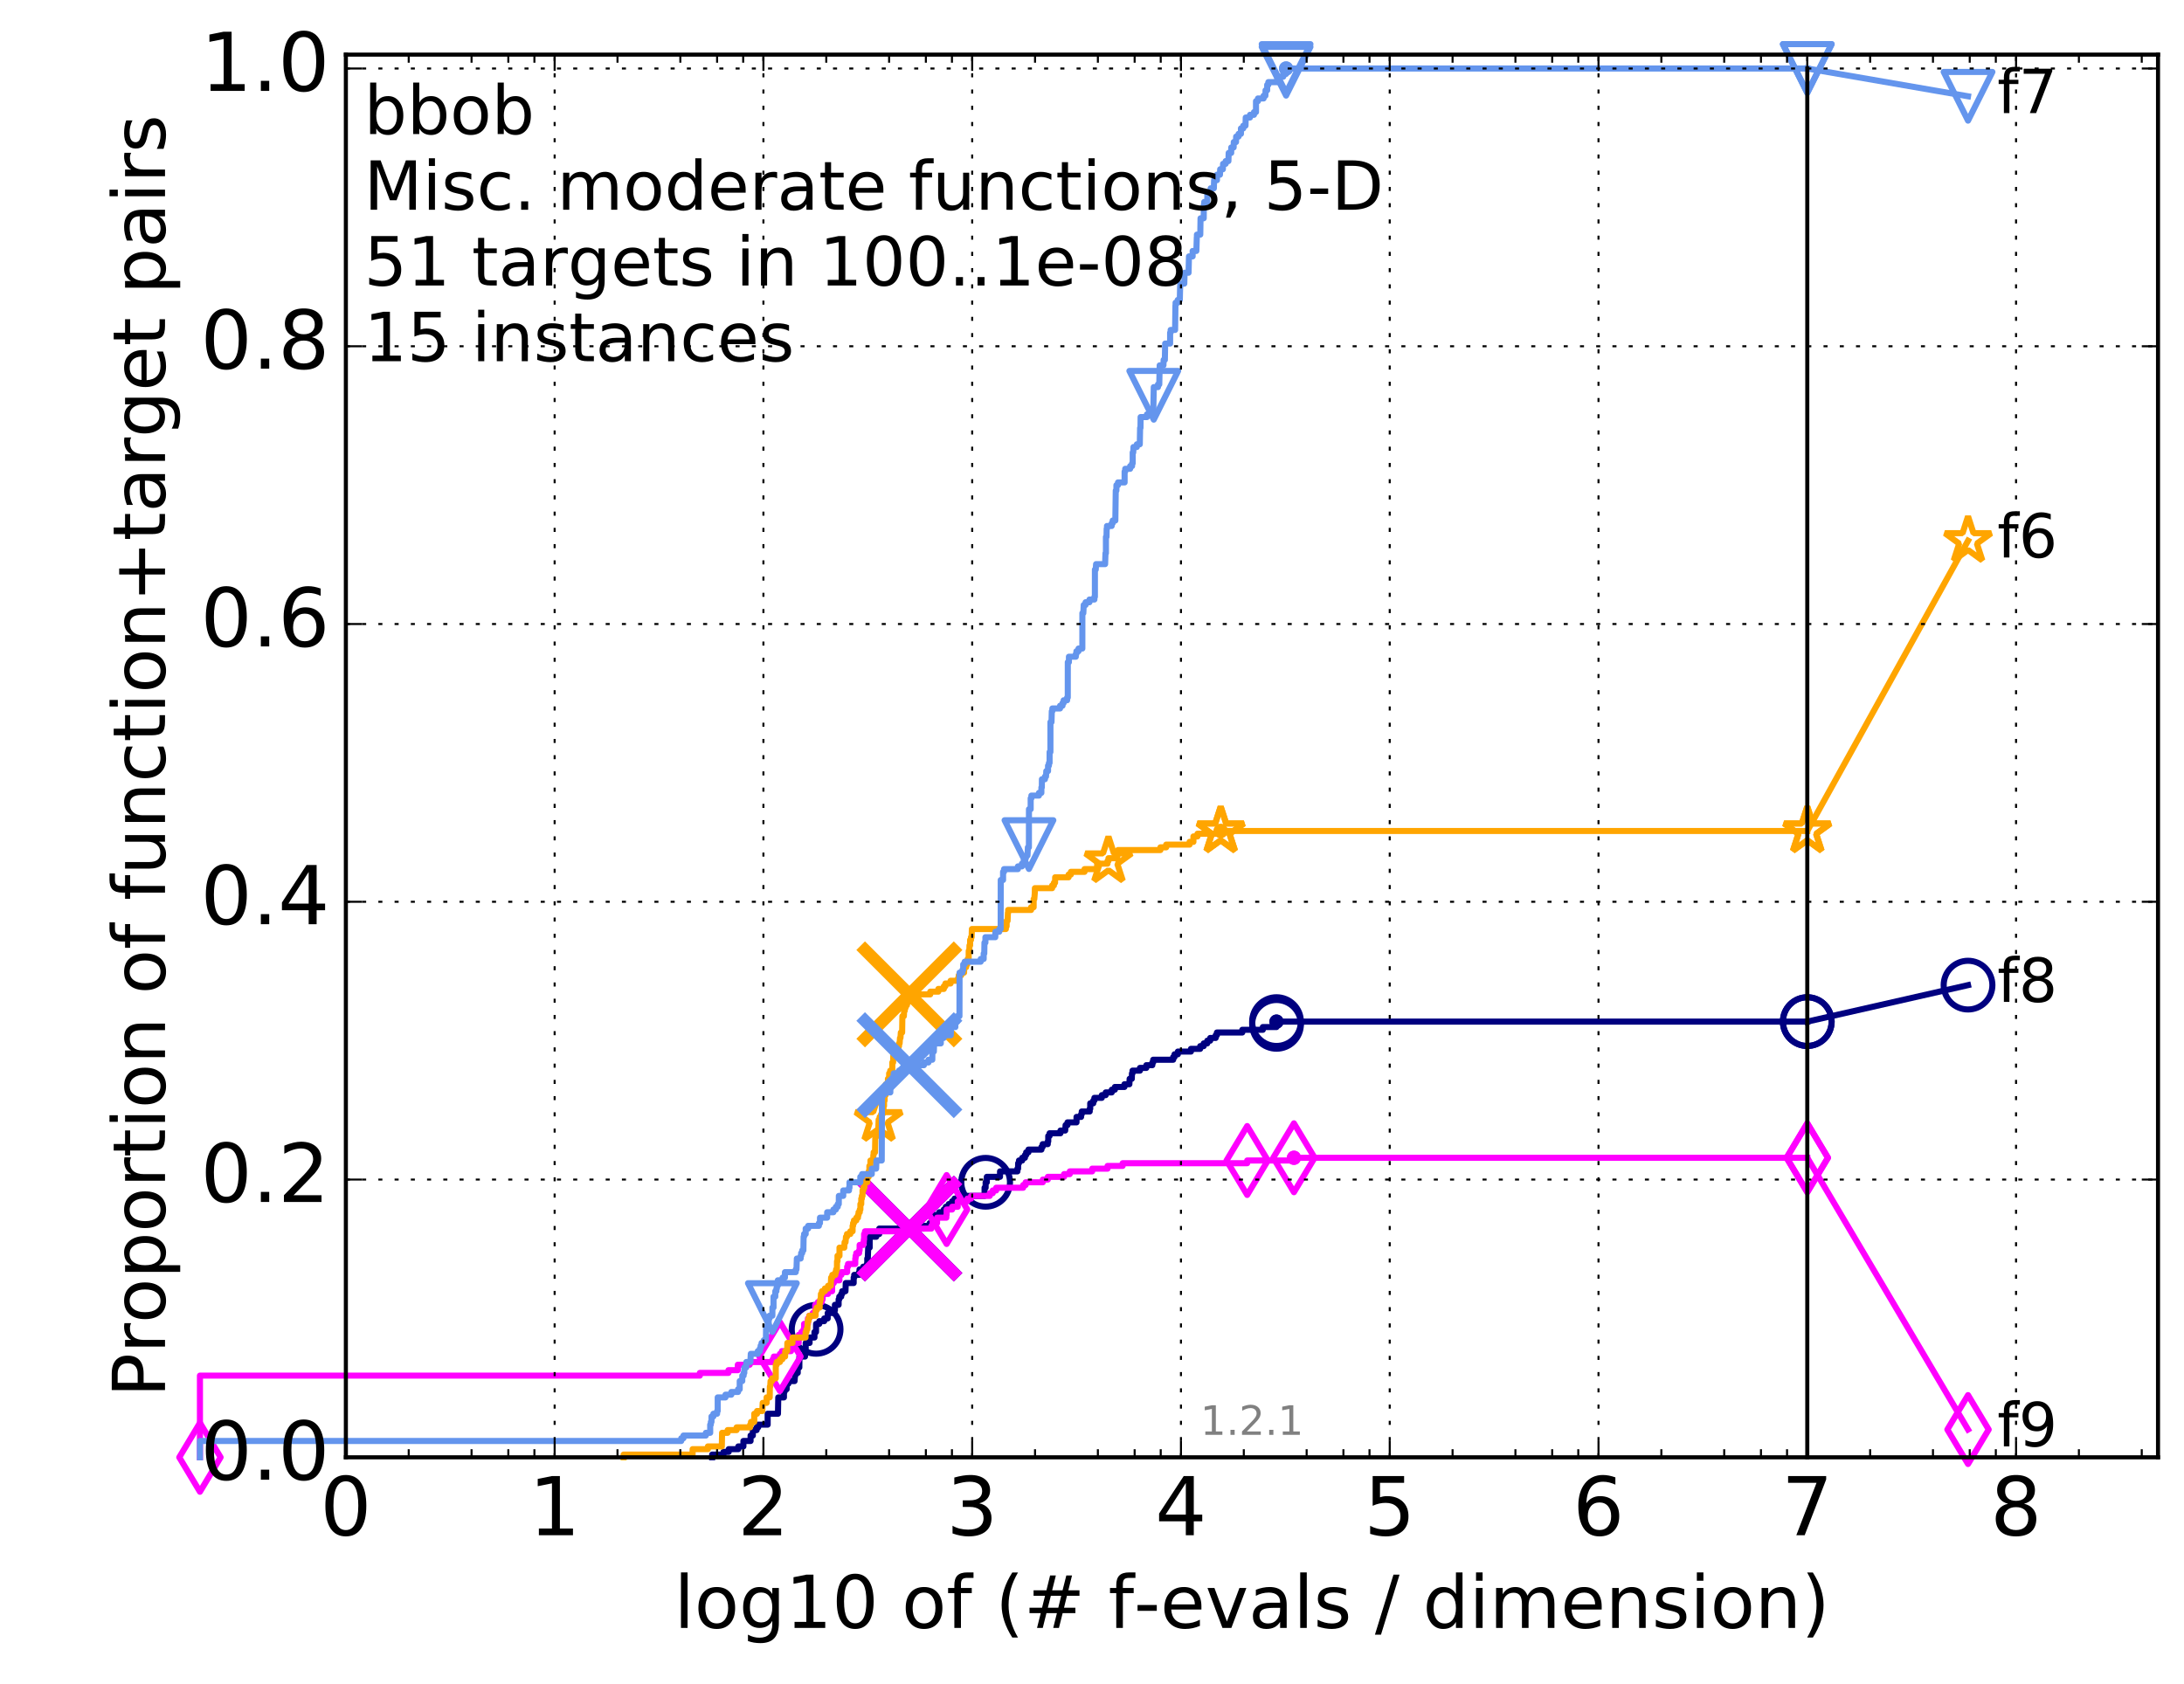 <?xml version="1.0" encoding="utf-8" standalone="no"?>
<!DOCTYPE svg PUBLIC "-//W3C//DTD SVG 1.1//EN"
  "http://www.w3.org/Graphics/SVG/1.1/DTD/svg11.dtd">
<!-- Created with matplotlib (http://matplotlib.org/) -->
<svg height="415pt" version="1.1" viewBox="0 0 538 415" width="538pt" xmlns="http://www.w3.org/2000/svg" xmlns:xlink="http://www.w3.org/1999/xlink">
 <defs>
  <style type="text/css">
*{stroke-linecap:butt;stroke-linejoin:round;stroke-miterlimit:100000;}
  </style>
 </defs>
 <g id="figure_1">
  <g id="patch_1">
   <path d="M 0 415.456 
L 538.8 415.456 
L 538.8 0 
L 0 0 
z
" style="fill:#ffffff;"/>
  </g>
  <g id="axes_1">
   <g id="patch_2">
    <path d="M 85.2 359.056 
L 531.6 359.056 
L 531.6 13.456 
L 85.2 13.456 
z
" style="fill:#ffffff;"/>
   </g>
   <g id="line2d_1">
    <defs>
     <path d="M 0 1.5 
C 0.398 1.5 0.779 1.342 1.061 1.061 
C 1.342 0.779 1.5 0.398 1.5 0 
C 1.5 -0.398 1.342 -0.779 1.061 -1.061 
C 0.779 -1.342 0.398 -1.5 0 -1.5 
C -0.398 -1.5 -0.779 -1.342 -1.061 -1.061 
C -1.342 -0.779 -1.5 -0.398 -1.5 0 
C -1.5 0.398 -1.342 0.779 -1.061 1.061 
C -0.779 1.342 -0.398 1.5 0 1.5 
z
" id="m0a9e99f323" style="stroke:#000080;stroke-width:0.5;"/>
    </defs>
    <g>
     <use style="fill:#000080;stroke:#000080;stroke-width:0.5;" x="314.452" xlink:href="#m0a9e99f323" y="251.706"/>
     <use style="fill:#000080;stroke:#000080;stroke-width:0.5;" x="314.452" xlink:href="#m0a9e99f323" y="251.706"/>
    </g>
   </g>
   <g id="line2d_2">
    <path d="M 175.424 359.056 
L 175.424 358.385 
L 178.228 358.385 
L 178.228 357.714 
L 179.509 357.714 
L 179.509 357.044 
L 181.869 357.044 
L 181.869 356.373 
L 183.129 356.373 
L 183.129 355.031 
L 184.895 355.031 
L 184.895 353.689 
L 185.454 353.689 
L 185.454 352.347 
L 186.388 352.347 
L 186.388 351.676 
L 186.77 351.676 
L 186.77 351.005 
L 189.104 351.005 
L 189.104 348.321 
L 191.64 348.321 
L 191.716 344.296 
L 193.112 344.296 
L 193.112 342.954 
L 193.254 342.954 
L 193.254 342.283 
L 193.779 342.283 
L 193.779 340.941 
L 194.19 340.941 
L 194.19 340.27 
L 195.731 340.27 
L 195.826 338.928 
L 195.921 338.928 
L 195.921 338.257 
L 196.51 338.257 
L 196.51 336.915 
L 196.904 336.915 
L 196.934 334.232 
L 198.302 334.232 
L 198.302 333.561 
L 198.471 333.561 
L 198.471 330.877 
L 199.431 330.877 
L 199.431 329.535 
L 200.633 329.535 
L 200.633 328.193 
L 201.011 328.193 
L 201.036 326.18 
L 201.822 326.18 
L 201.822 325.509 
L 203.042 325.509 
L 203.042 324.839 
L 203.893 324.839 
L 203.893 323.497 
L 205.05 323.497 
L 205.05 322.826 
L 205.667 322.826 
L 205.667 321.484 
L 206.582 321.484 
L 206.582 320.142 
L 206.738 320.142 
L 206.738 319.471 
L 207.217 319.471 
L 207.217 318.8 
L 207.461 318.8 
L 207.461 318.129 
L 208.271 318.129 
L 208.343 316.116 
L 210.291 316.116 
L 210.291 314.774 
L 210.423 314.774 
L 210.423 314.104 
L 211.605 314.104 
L 211.605 313.433 
L 211.73 313.433 
L 211.73 312.762 
L 212.639 312.762 
L 212.639 312.091 
L 213.528 312.091 
L 213.528 311.42 
L 213.642 311.42 
L 213.642 310.078 
L 213.769 310.078 
L 213.868 307.394 
L 214.231 307.394 
L 214.231 304.71 
L 215.858 304.71 
L 215.858 304.039 
L 216.592 304.039 
L 216.592 302.698 
L 227.671 302.698 
L 227.671 302.027 
L 229.01 302.027 
L 229.01 301.356 
L 229.823 301.356 
L 229.823 300.685 
L 230.192 300.685 
L 230.192 299.343 
L 231.385 299.343 
L 231.385 298.672 
L 232.487 298.672 
L 232.487 298.001 
L 232.983 298.001 
L 232.983 297.33 
L 233.718 297.33 
L 233.718 296.659 
L 234.524 296.659 
L 234.524 295.988 
L 235.135 295.988 
L 235.135 295.317 
L 236.101 295.317 
L 236.101 294.646 
L 242.537 294.646 
L 242.537 292.634 
L 242.797 292.634 
L 242.797 291.292 
L 243.091 291.292 
L 243.091 289.95 
L 246.34 289.95 
L 246.347 288.608 
L 250.625 288.608 
L 250.625 287.937 
L 250.789 287.937 
L 250.806 286.595 
L 251.012 286.595 
L 251.012 285.924 
L 251.811 285.924 
L 251.811 285.253 
L 252.48 285.253 
L 252.48 284.582 
L 252.78 284.582 
L 252.78 283.911 
L 253.339 283.911 
L 253.339 283.24 
L 256.549 283.24 
L 256.549 282.569 
L 256.847 282.569 
L 256.847 281.899 
L 258.102 281.899 
L 258.102 281.228 
L 258.221 281.228 
L 258.221 279.886 
L 258.55 279.886 
L 258.55 279.215 
L 261.227 279.215 
L 261.227 278.544 
L 262.399 278.544 
L 262.495 277.202 
L 262.958 277.202 
L 262.958 276.531 
L 265.188 276.531 
L 265.188 275.189 
L 266.314 275.189 
L 266.314 274.518 
L 266.477 274.518 
L 266.477 273.847 
L 268.439 273.847 
L 268.439 273.176 
L 268.563 273.176 
L 268.563 271.834 
L 269.315 271.834 
L 269.315 271.164 
L 269.587 271.164 
L 269.587 270.493 
L 271.413 270.493 
L 271.413 269.822 
L 272.376 269.822 
L 272.376 269.151 
L 273.866 269.151 
L 273.866 268.48 
L 274.635 268.48 
L 274.635 267.809 
L 276.989 267.809 
L 276.989 267.138 
L 278.208 267.138 
L 278.269 265.796 
L 278.805 265.796 
L 278.844 264.454 
L 278.981 264.454 
L 278.981 263.783 
L 280.811 263.783 
L 280.811 263.112 
L 282.384 263.112 
L 282.384 262.441 
L 283.859 262.441 
L 283.859 261.77 
L 284.073 261.77 
L 284.073 261.099 
L 288.999 261.099 
L 288.999 260.429 
L 289.333 260.429 
L 289.333 259.758 
L 290.149 259.758 
L 290.149 259.087 
L 293.373 259.087 
L 293.373 258.416 
L 295.653 258.416 
L 295.653 257.745 
L 296.519 257.745 
L 296.519 257.074 
L 297.392 257.074 
L 297.392 256.403 
L 298.118 256.403 
L 298.118 255.732 
L 299.466 255.732 
L 299.466 255.061 
L 299.768 255.061 
L 299.768 254.39 
L 306.021 254.39 
L 306.021 253.719 
L 311.082 253.719 
L 311.082 253.048 
L 314.44 253.048 
L 314.452 251.706 
L 445.2 251.706 
L 445.2 251.706 
" style="fill:none;stroke:#000080;stroke-linecap:square;stroke-width:1.5;"/>
   </g>
   <g id="line2d_3">
    <defs>
     <path d="M 0 6 
C 1.591 6 3.117 5.368 4.243 4.243 
C 5.368 3.117 6 1.591 6 0 
C 6 -1.591 5.368 -3.117 4.243 -4.243 
C 3.117 -5.368 1.591 -6 0 -6 
C -1.591 -6 -3.117 -5.368 -4.243 -4.243 
C -5.368 -3.117 -6 -1.591 -6 0 
C -6 1.591 -5.368 3.117 -4.243 4.243 
C -3.117 5.368 -1.591 6 0 6 
z
" id="m8059958ed7" style="stroke:#000080;stroke-width:1.5;"/>
    </defs>
    <g>
     <use style="fill:none;stroke:#000080;stroke-width:1.5;" x="201.036" xlink:href="#m8059958ed7" y="327.522"/>
     <use style="fill:none;stroke:#000080;stroke-width:1.5;" x="242.797" xlink:href="#m8059958ed7" y="291.292"/>
     <use style="fill:none;stroke:#000080;stroke-width:1.5;" x="314.452" xlink:href="#m8059958ed7" y="252.377"/>
     <use style="fill:none;stroke:#000080;stroke-width:1.5;" x="314.452" xlink:href="#m8059958ed7" y="251.706"/>
     <use style="fill:none;stroke:#000080;stroke-width:1.5;" x="445.2" xlink:href="#m8059958ed7" y="251.706"/>
    </g>
   </g>
   <g id="line2d_4"/>
   <g id="line2d_5">
    <path clip-path="url(#p2a4a55012d)" d="M 224.013 302.698 
" style="fill:none;stroke:#000080;stroke-linecap:square;"/>
    <defs>
     <path d="M -12 12 
L 12 -12 
M -12 -12 
L 12 12 
" id="m1505296355" style="stroke:#000080;stroke-width:3.0;"/>
    </defs>
    <g clip-path="url(#p2a4a55012d)">
     <use style="fill:#000080;stroke:#000080;stroke-width:3.0;" x="224.013" xlink:href="#m1505296355" y="302.698"/>
    </g>
   </g>
   <g id="line2d_6">
    <defs>
     <path d="M 0 1.5 
C 0.398 1.5 0.779 1.342 1.061 1.061 
C 1.342 0.779 1.5 0.398 1.5 0 
C 1.5 -0.398 1.342 -0.779 1.061 -1.061 
C 0.779 -1.342 0.398 -1.5 0 -1.5 
C -0.398 -1.5 -0.779 -1.342 -1.061 -1.061 
C -1.342 -0.779 -1.5 -0.398 -1.5 0 
C -1.5 0.398 -1.342 0.779 -1.061 1.061 
C -0.779 1.342 -0.398 1.5 0 1.5 
z
" id="m0f506fa01e" style="stroke:#ff00ff;stroke-width:0.5;"/>
    </defs>
    <g>
     <use style="fill:#ff00ff;stroke:#ff00ff;stroke-width:0.5;" x="318.746" xlink:href="#m0f506fa01e" y="285.253"/>
     <use style="fill:#ff00ff;stroke:#ff00ff;stroke-width:0.5;" x="318.746" xlink:href="#m0f506fa01e" y="285.253"/>
    </g>
   </g>
   <g id="line2d_7">
    <path d="M 49.253 359.056 
L 49.253 338.928 
L 172.396 338.928 
L 172.396 338.257 
L 179.443 338.257 
L 179.443 337.586 
L 181.751 337.586 
L 181.751 336.244 
L 184.688 336.244 
L 184.688 335.574 
L 190.348 335.574 
L 190.348 334.903 
L 190.628 334.903 
L 190.628 334.232 
L 192.129 334.232 
L 192.129 333.561 
L 192.608 333.561 
L 192.608 332.89 
L 194.859 332.89 
L 194.859 331.548 
L 195.154 331.548 
L 195.154 330.877 
L 196.753 330.877 
L 196.753 330.206 
L 196.783 330.206 
L 196.783 328.864 
L 197.409 328.864 
L 197.409 328.193 
L 197.932 328.193 
L 197.932 327.522 
L 198.075 327.522 
L 198.075 326.18 
L 199.024 326.18 
L 199.024 324.839 
L 199.35 324.839 
L 199.35 324.168 
L 200.222 324.168 
L 200.222 323.497 
L 200.81 323.497 
L 200.81 321.484 
L 201.481 321.484 
L 201.481 320.813 
L 202.44 320.813 
L 202.44 320.142 
L 202.65 320.142 
L 202.65 318.8 
L 203.981 318.8 
L 203.981 318.129 
L 204.987 318.129 
L 204.987 316.116 
L 205.402 316.116 
L 205.402 315.445 
L 206.777 315.445 
L 206.777 314.104 
L 207.273 314.104 
L 207.273 313.433 
L 208.683 313.433 
L 208.683 312.091 
L 208.895 312.091 
L 208.895 311.42 
L 210.684 311.42 
L 210.684 310.078 
L 210.765 310.078 
L 210.765 309.407 
L 210.926 309.407 
L 210.926 308.736 
L 211.636 308.736 
L 211.636 308.065 
L 211.76 308.065 
L 211.76 306.723 
L 212.684 306.723 
L 212.684 306.052 
L 212.788 306.052 
L 212.788 305.381 
L 212.861 305.381 
L 212.861 304.039 
L 213.081 304.039 
L 213.081 303.369 
L 222.66 303.369 
L 222.66 302.698 
L 229.434 302.698 
L 229.434 302.027 
L 229.719 302.027 
L 229.719 301.356 
L 230.832 301.356 
L 230.832 300.014 
L 233.12 300.014 
L 233.12 299.343 
L 233.191 299.343 
L 233.191 298.001 
L 234.541 298.001 
L 234.541 297.33 
L 235.929 297.33 
L 235.929 295.988 
L 238.312 295.988 
L 238.312 295.317 
L 239.221 295.317 
L 239.221 294.646 
L 243.813 294.646 
L 243.813 293.975 
L 244.552 293.975 
L 244.552 293.304 
L 245.397 293.304 
L 245.397 292.634 
L 252.046 292.634 
L 252.046 291.963 
L 252.654 291.963 
L 252.654 291.292 
L 256.886 291.292 
L 256.886 290.621 
L 258.122 290.621 
L 258.122 289.95 
L 262.122 289.95 
L 262.122 289.279 
L 263.527 289.279 
L 263.527 288.608 
L 269.041 288.608 
L 269.041 287.937 
L 272.831 287.937 
L 272.831 287.266 
L 276.549 287.266 
L 276.549 286.595 
L 307.231 286.595 
L 307.231 285.924 
L 318.746 285.924 
L 318.746 285.253 
L 445.2 285.253 
" style="fill:none;stroke:#ff00ff;stroke-linecap:square;stroke-width:1.5;"/>
   </g>
   <g id="line2d_8">
    <defs>
     <path d="M -0 8.485 
L 5.091 0 
L 0 -8.485 
L -5.091 -0 
z
" id="m3824980ac8" style="stroke:#ff00ff;stroke-linejoin:miter;stroke-width:1.5;"/>
    </defs>
    <g>
     <use style="fill:none;stroke:#ff00ff;stroke-linejoin:miter;stroke-width:1.5;" x="49.253" xlink:href="#m3824980ac8" y="359.056"/>
     <use style="fill:none;stroke:#ff00ff;stroke-linejoin:miter;stroke-width:1.5;" x="192.129" xlink:href="#m3824980ac8" y="334.232"/>
     <use style="fill:none;stroke:#ff00ff;stroke-linejoin:miter;stroke-width:1.5;" x="233.191" xlink:href="#m3824980ac8" y="298.001"/>
     <use style="fill:none;stroke:#ff00ff;stroke-linejoin:miter;stroke-width:1.5;" x="307.231" xlink:href="#m3824980ac8" y="285.924"/>
     <use style="fill:none;stroke:#ff00ff;stroke-linejoin:miter;stroke-width:1.5;" x="318.746" xlink:href="#m3824980ac8" y="285.253"/>
     <use style="fill:none;stroke:#ff00ff;stroke-linejoin:miter;stroke-width:1.5;" x="445.2" xlink:href="#m3824980ac8" y="285.253"/>
    </g>
   </g>
   <g id="line2d_9"/>
   <g id="line2d_10">
    <path clip-path="url(#p2a4a55012d)" d="M 224.013 302.698 
" style="fill:none;stroke:#ff00ff;stroke-linecap:square;"/>
    <defs>
     <path d="M -12 12 
L 12 -12 
M -12 -12 
L 12 12 
" id="m35c2c1d6d5" style="stroke:#ff00ff;stroke-width:3.0;"/>
    </defs>
    <g clip-path="url(#p2a4a55012d)">
     <use style="fill:#ff00ff;stroke:#ff00ff;stroke-width:3.0;" x="224.013" xlink:href="#m35c2c1d6d5" y="302.698"/>
    </g>
   </g>
   <g id="line2d_11">
    <defs>
     <path d="M 0 1.5 
C 0.398 1.5 0.779 1.342 1.061 1.061 
C 1.342 0.779 1.5 0.398 1.5 0 
C 1.5 -0.398 1.342 -0.779 1.061 -1.061 
C 0.779 -1.342 0.398 -1.5 0 -1.5 
C -0.398 -1.5 -0.779 -1.342 -1.061 -1.061 
C -1.342 -0.779 -1.5 -0.398 -1.5 0 
C -1.5 0.398 -1.342 0.779 -1.061 1.061 
C -0.779 1.342 -0.398 1.5 0 1.5 
z
" id="mada4701212" style="stroke:#ffa500;stroke-width:0.5;"/>
    </defs>
    <g>
     <use style="fill:#ffa500;stroke:#ffa500;stroke-width:0.5;" x="300.702" xlink:href="#mada4701212" y="204.741"/>
     <use style="fill:#ffa500;stroke:#ffa500;stroke-width:0.5;" x="300.702" xlink:href="#mada4701212" y="204.741"/>
    </g>
   </g>
   <g id="line2d_12">
    <path d="M 153.621 359.056 
L 153.621 358.385 
L 170.616 358.385 
L 170.616 357.044 
L 174.377 357.044 
L 174.377 356.373 
L 177.808 356.373 
L 177.879 353.018 
L 179.245 353.018 
L 179.245 352.347 
L 181.452 352.347 
L 181.452 351.676 
L 184.792 351.676 
L 184.792 351.005 
L 184.998 351.005 
L 184.998 350.334 
L 185.803 350.334 
L 185.803 348.321 
L 186.484 348.321 
L 186.484 347.65 
L 187.787 347.65 
L 187.878 345.638 
L 188.847 345.638 
L 188.847 344.296 
L 189.61 344.296 
L 189.652 341.612 
L 189.735 341.612 
L 189.817 340.27 
L 190.186 340.27 
L 190.186 339.599 
L 191.101 339.599 
L 191.101 336.244 
L 191.334 336.244 
L 191.334 335.574 
L 192.129 335.574 
L 192.129 334.903 
L 192.717 334.903 
L 192.717 334.232 
L 193.396 334.232 
L 193.431 332.89 
L 193.917 332.89 
L 193.951 330.877 
L 195.219 330.877 
L 195.219 329.535 
L 198.443 329.535 
L 198.443 328.193 
L 198.666 328.193 
L 198.666 327.522 
L 198.887 327.522 
L 198.97 325.509 
L 199.161 325.509 
L 199.161 324.839 
L 199.35 324.839 
L 199.35 324.168 
L 200.911 324.168 
L 200.911 322.826 
L 201.185 322.826 
L 201.185 322.155 
L 201.918 322.155 
L 201.918 320.813 
L 202.061 320.813 
L 202.061 320.142 
L 202.18 320.142 
L 202.228 318.8 
L 202.487 318.8 
L 202.487 318.129 
L 203.201 318.129 
L 203.201 317.458 
L 203.981 317.458 
L 203.981 316.787 
L 204.65 316.787 
L 204.735 314.774 
L 205.029 314.774 
L 205.029 314.104 
L 205.789 314.104 
L 205.789 313.433 
L 205.97 313.433 
L 205.97 312.762 
L 206.169 312.762 
L 206.189 310.749 
L 206.308 310.749 
L 206.308 309.407 
L 206.796 309.407 
L 206.796 307.394 
L 207.98 307.394 
L 208.053 306.052 
L 208.289 306.052 
L 208.397 304.71 
L 208.647 304.71 
L 208.647 304.039 
L 209.467 304.039 
L 209.467 303.369 
L 210.025 303.369 
L 210.025 302.027 
L 210.142 302.027 
L 210.142 301.356 
L 210.357 301.356 
L 210.357 300.685 
L 210.942 300.685 
L 210.942 300.014 
L 211.355 300.014 
L 211.355 299.343 
L 211.496 299.343 
L 211.496 298.672 
L 211.791 298.672 
L 211.791 298.001 
L 211.945 298.001 
L 211.945 296.659 
L 212.159 296.659 
L 212.159 295.317 
L 212.31 295.317 
L 212.31 294.646 
L 212.475 294.646 
L 212.475 293.304 
L 212.669 293.304 
L 212.669 292.634 
L 212.935 292.634 
L 212.935 291.292 
L 213.656 291.292 
L 213.656 289.95 
L 213.994 289.95 
L 213.994 288.608 
L 214.162 288.608 
L 214.162 287.266 
L 214.424 287.266 
L 214.424 285.924 
L 215.086 285.924 
L 215.139 284.582 
L 215.206 284.582 
L 215.206 283.911 
L 215.547 283.911 
L 215.626 279.886 
L 216.102 279.886 
L 216.102 278.544 
L 216.342 278.544 
L 216.443 275.86 
L 216.692 275.86 
L 216.692 275.189 
L 217.048 275.189 
L 217.048 274.518 
L 217.435 274.518 
L 217.435 273.176 
L 217.626 273.176 
L 217.626 272.505 
L 217.769 272.505 
L 217.769 271.164 
L 217.91 271.164 
L 217.91 269.822 
L 218.143 269.822 
L 218.201 267.138 
L 218.728 267.138 
L 218.728 265.796 
L 219.031 265.796 
L 219.031 264.454 
L 219.298 264.454 
L 219.298 263.783 
L 219.81 263.783 
L 219.81 261.77 
L 220.003 261.77 
L 220.057 259.758 
L 220.258 259.758 
L 220.258 259.087 
L 220.511 259.087 
L 220.511 258.416 
L 221.321 258.416 
L 221.321 257.745 
L 221.462 257.745 
L 221.462 257.074 
L 221.611 257.074 
L 221.701 255.732 
L 221.819 255.732 
L 221.908 254.39 
L 222.229 254.39 
L 222.287 250.364 
L 222.651 250.364 
L 222.726 249.023 
L 222.877 249.023 
L 222.877 248.352 
L 223.055 248.352 
L 223.055 247.681 
L 223.397 247.681 
L 223.397 247.01 
L 223.689 247.01 
L 223.689 245.668 
L 223.843 245.668 
L 223.843 244.997 
L 229.152 244.997 
L 229.152 244.326 
L 231.146 244.326 
L 231.146 243.655 
L 232.506 243.655 
L 232.506 242.984 
L 232.887 242.984 
L 232.887 242.313 
L 234.164 242.313 
L 234.164 241.642 
L 236.029 241.642 
L 236.029 240.971 
L 236.174 240.971 
L 236.174 240.3 
L 236.777 240.3 
L 236.777 239.629 
L 237.492 239.629 
L 237.497 238.288 
L 237.994 238.288 
L 237.994 237.617 
L 238.255 237.617 
L 238.255 236.946 
L 238.368 236.946 
L 238.368 236.275 
L 238.616 236.275 
L 238.63 234.262 
L 238.782 234.262 
L 238.824 232.92 
L 238.975 232.92 
L 238.975 231.578 
L 239.189 231.578 
L 239.189 230.907 
L 239.347 230.907 
L 239.41 228.894 
L 247.782 228.894 
L 247.782 228.223 
L 247.969 228.223 
L 247.978 226.882 
L 248.206 226.882 
L 248.287 224.869 
L 248.347 224.869 
L 248.347 224.198 
L 253.997 224.198 
L 253.997 223.527 
L 254.623 223.527 
L 254.623 221.514 
L 254.786 221.514 
L 254.896 220.172 
L 254.902 220.172 
L 254.934 218.83 
L 259.18 218.83 
L 259.18 218.159 
L 259.618 218.159 
L 259.618 217.488 
L 259.901 217.488 
L 259.926 216.147 
L 263.234 216.147 
L 263.234 215.476 
L 263.797 215.476 
L 263.797 214.805 
L 267.159 214.805 
L 267.159 214.134 
L 270.245 214.134 
L 270.282 212.792 
L 272.819 212.792 
L 272.819 212.121 
L 273.056 212.121 
L 273.056 211.45 
L 275.22 211.45 
L 275.301 210.108 
L 275.412 210.108 
L 275.412 209.437 
L 285.851 209.437 
L 285.851 208.766 
L 287.276 208.766 
L 287.276 208.095 
L 293.039 208.095 
L 293.039 207.424 
L 293.984 207.424 
L 293.984 206.083 
L 294.983 206.083 
L 294.983 205.412 
L 300.702 205.412 
L 300.702 204.741 
L 445.2 204.741 
L 445.2 204.741 
" style="fill:none;stroke:#ffa500;stroke-linecap:square;stroke-width:1.5;"/>
   </g>
   <g id="line2d_13">
    <defs>
     <path d="M 0 -6 
L -1.347 -1.854 
L -5.706 -1.854 
L -2.18 0.708 
L -3.527 4.854 
L -0 2.292 
L 3.527 4.854 
L 2.18 0.708 
L 5.706 -1.854 
L 1.347 -1.854 
z
" id="m150b840e33" style="stroke:#ffa500;stroke-linejoin:bevel;stroke-width:1.5;"/>
    </defs>
    <g>
     <use style="fill:none;stroke:#ffa500;stroke-linejoin:bevel;stroke-width:1.5;" x="216.443" xlink:href="#m150b840e33" y="275.86"/>
     <use style="fill:none;stroke:#ffa500;stroke-linejoin:bevel;stroke-width:1.5;" x="273.056" xlink:href="#m150b840e33" y="212.121"/>
     <use style="fill:none;stroke:#ffa500;stroke-linejoin:bevel;stroke-width:1.5;" x="300.702" xlink:href="#m150b840e33" y="204.741"/>
     <use style="fill:none;stroke:#ffa500;stroke-linejoin:bevel;stroke-width:1.5;" x="300.702" xlink:href="#m150b840e33" y="204.741"/>
     <use style="fill:none;stroke:#ffa500;stroke-linejoin:bevel;stroke-width:1.5;" x="445.2" xlink:href="#m150b840e33" y="204.741"/>
    </g>
   </g>
   <g id="line2d_14"/>
   <g id="line2d_15">
    <path clip-path="url(#p2a4a55012d)" d="M 224.013 244.997 
" style="fill:none;stroke:#ffa500;stroke-linecap:square;"/>
    <defs>
     <path d="M -12 12 
L 12 -12 
M -12 -12 
L 12 12 
" id="mffe0518589" style="stroke:#ffa500;stroke-width:3.0;"/>
    </defs>
    <g clip-path="url(#p2a4a55012d)">
     <use style="fill:#ffa500;stroke:#ffa500;stroke-width:3.0;" x="224.013" xlink:href="#mffe0518589" y="244.997"/>
    </g>
   </g>
   <g id="line2d_16">
    <defs>
     <path d="M 0 1.5 
C 0.398 1.5 0.779 1.342 1.061 1.061 
C 1.342 0.779 1.5 0.398 1.5 0 
C 1.5 -0.398 1.342 -0.779 1.061 -1.061 
C 0.779 -1.342 0.398 -1.5 0 -1.5 
C -0.398 -1.5 -0.779 -1.342 -1.061 -1.061 
C -1.342 -0.779 -1.5 -0.398 -1.5 0 
C -1.5 0.398 -1.342 0.779 -1.061 1.061 
C -0.779 1.342 -0.398 1.5 0 1.5 
z
" id="md43e7bc07c" style="stroke:#6495ed;stroke-width:0.5;"/>
    </defs>
    <g>
     <use style="fill:#6495ed;stroke:#6495ed;stroke-width:0.5;" x="316.811" xlink:href="#md43e7bc07c" y="16.878"/>
     <use style="fill:#6495ed;stroke:#6495ed;stroke-width:0.5;" x="316.811" xlink:href="#md43e7bc07c" y="16.878"/>
    </g>
   </g>
   <g id="line2d_17">
    <path d="M 49.253 359.056 
L 49.253 355.031 
L 167.814 355.031 
L 167.814 354.36 
L 168.36 354.36 
L 168.36 353.689 
L 173.877 353.689 
L 173.877 353.018 
L 174.947 353.018 
L 174.947 351.005 
L 175.107 351.005 
L 175.107 350.334 
L 175.266 350.334 
L 175.266 348.992 
L 175.736 348.992 
L 175.736 348.321 
L 176.648 348.321 
L 176.648 347.65 
L 176.796 347.65 
L 176.796 344.296 
L 178.709 344.296 
L 178.709 343.625 
L 180.154 343.625 
L 180.154 342.954 
L 181.81 342.954 
L 181.81 342.283 
L 182.22 342.283 
L 182.22 340.27 
L 182.849 340.27 
L 182.849 338.928 
L 183.185 338.928 
L 183.185 338.257 
L 183.351 338.257 
L 183.351 336.915 
L 183.842 336.915 
L 183.842 335.574 
L 184.844 335.574 
L 184.947 333.561 
L 186.675 333.561 
L 186.675 332.89 
L 187.192 332.89 
L 187.192 332.219 
L 187.377 332.219 
L 187.377 331.548 
L 187.606 331.548 
L 187.606 330.877 
L 188.146 330.877 
L 188.146 330.206 
L 188.674 330.206 
L 188.717 326.851 
L 189.232 326.851 
L 189.232 326.18 
L 189.359 326.18 
L 189.359 324.839 
L 189.568 324.839 
L 189.568 324.168 
L 190.267 324.168 
L 190.267 322.155 
L 190.548 322.155 
L 190.548 319.471 
L 190.984 319.471 
L 190.984 318.129 
L 191.256 318.129 
L 191.256 317.458 
L 191.372 317.458 
L 191.372 316.787 
L 191.602 316.787 
L 191.602 315.445 
L 192.79 315.445 
L 192.79 314.774 
L 193.36 314.774 
L 193.36 313.433 
L 196.015 313.433 
L 196.015 312.762 
L 196.202 312.762 
L 196.294 310.078 
L 197.232 310.078 
L 197.232 309.407 
L 197.35 309.407 
L 197.35 308.736 
L 197.614 308.736 
L 197.614 308.065 
L 197.903 308.065 
L 197.961 304.71 
L 198.075 304.71 
L 198.075 304.039 
L 198.471 304.039 
L 198.471 302.698 
L 199.079 302.698 
L 199.079 302.027 
L 201.725 302.027 
L 201.725 301.356 
L 201.99 301.356 
L 201.99 300.014 
L 203.761 300.014 
L 203.761 298.672 
L 205.299 298.672 
L 205.299 298.001 
L 205.91 298.001 
L 205.91 297.33 
L 206.367 297.33 
L 206.367 296.659 
L 206.621 296.659 
L 206.641 294.646 
L 207.722 294.646 
L 207.722 293.304 
L 209.139 293.304 
L 209.139 292.634 
L 209.261 292.634 
L 209.261 291.292 
L 211.93 291.292 
L 211.93 289.95 
L 212.355 289.95 
L 212.355 289.279 
L 214.751 289.279 
L 214.751 287.937 
L 215.82 287.937 
L 215.897 285.924 
L 217.206 285.924 
L 217.267 269.151 
L 219.32 269.151 
L 219.32 267.138 
L 220.131 267.138 
L 220.152 264.454 
L 221.441 264.454 
L 221.441 263.783 
L 222.915 263.783 
L 222.915 263.112 
L 223.617 263.112 
L 223.617 262.441 
L 227.595 262.441 
L 227.595 261.77 
L 228.715 261.77 
L 228.715 261.099 
L 229.664 261.099 
L 229.685 259.087 
L 230.042 259.087 
L 230.097 257.074 
L 231.754 257.074 
L 231.754 255.732 
L 232.457 255.732 
L 232.457 255.061 
L 234.221 255.061 
L 234.26 253.048 
L 235.34 253.048 
L 235.34 251.706 
L 235.787 251.706 
L 235.803 250.364 
L 236.35 250.364 
L 236.375 239.629 
L 237.078 239.629 
L 237.078 238.958 
L 237.271 238.958 
L 237.271 237.617 
L 237.638 237.617 
L 237.638 236.946 
L 241.582 236.946 
L 241.582 236.275 
L 242.318 236.275 
L 242.318 234.933 
L 242.463 234.933 
L 242.51 232.249 
L 242.743 232.249 
L 242.743 230.907 
L 245.177 230.907 
L 245.201 229.565 
L 246.159 229.565 
L 246.159 228.894 
L 246.504 228.894 
L 246.52 216.818 
L 247.093 216.818 
L 247.093 214.805 
L 247.33 214.805 
L 247.33 214.134 
L 250.746 214.134 
L 250.746 213.463 
L 251.733 213.463 
L 251.733 212.792 
L 252.165 212.792 
L 252.165 212.121 
L 252.495 212.121 
L 252.495 211.45 
L 252.716 211.45 
L 252.716 210.779 
L 253.112 210.779 
L 253.207 208.766 
L 253.459 208.766 
L 253.471 199.373 
L 253.892 199.373 
L 253.892 196.689 
L 254.067 196.689 
L 254.067 196.018 
L 255.927 196.018 
L 255.927 195.348 
L 256.528 195.348 
L 256.535 194.006 
L 256.643 194.006 
L 256.659 191.993 
L 257.405 191.993 
L 257.405 191.322 
L 257.675 191.322 
L 257.74 189.98 
L 258.17 189.98 
L 258.17 188.638 
L 258.39 188.638 
L 258.39 187.967 
L 258.55 187.967 
L 258.556 185.283 
L 258.755 185.283 
L 258.764 177.903 
L 259.025 177.903 
L 259.097 175.219 
L 259.236 175.219 
L 259.236 174.548 
L 261.133 174.548 
L 261.133 173.878 
L 261.738 173.878 
L 261.738 173.207 
L 262.017 173.207 
L 262.017 172.536 
L 262.868 172.536 
L 262.868 171.865 
L 263.032 171.865 
L 263.04 163.143 
L 263.315 163.143 
L 263.315 161.801 
L 265.014 161.801 
L 265.014 161.13 
L 265.157 161.13 
L 265.157 160.459 
L 265.679 160.459 
L 265.679 159.788 
L 266.621 159.788 
L 266.628 151.066 
L 266.862 151.066 
L 266.96 149.053 
L 267.419 149.053 
L 267.419 148.382 
L 268.375 148.382 
L 268.375 147.711 
L 269.59 147.711 
L 269.59 147.04 
L 269.712 147.04 
L 269.718 140.331 
L 269.922 140.331 
L 270.008 138.989 
L 272.23 138.989 
L 272.319 136.305 
L 272.432 136.305 
L 272.432 132.279 
L 272.574 132.279 
L 272.613 130.267 
L 272.689 130.267 
L 272.689 129.596 
L 273.845 129.596 
L 273.845 128.925 
L 274.093 128.925 
L 274.093 128.254 
L 274.748 128.254 
L 274.852 120.873 
L 275.014 120.873 
L 275.014 119.532 
L 275.402 119.532 
L 275.402 118.861 
L 277.031 118.861 
L 277.035 116.177 
L 277.182 116.177 
L 277.182 115.506 
L 278.396 115.506 
L 278.396 114.835 
L 278.873 114.835 
L 278.873 114.164 
L 279.023 114.164 
L 279.023 111.48 
L 279.158 111.48 
L 279.215 110.138 
L 280.043 110.138 
L 280.043 109.468 
L 280.772 109.468 
L 280.849 105.442 
L 280.946 105.442 
L 280.974 102.758 
L 282.534 102.758 
L 282.534 102.087 
L 283.411 102.087 
L 283.411 101.416 
L 284.103 101.416 
L 284.214 95.378 
L 285.25 95.378 
L 285.25 94.707 
L 285.572 94.707 
L 285.673 90.01 
L 286.602 90.01 
L 286.645 88.668 
L 286.948 88.668 
L 287.022 84.643 
L 288.242 84.643 
L 288.244 81.959 
L 288.371 81.959 
L 288.371 81.288 
L 289.469 81.288 
L 289.554 75.25 
L 289.589 75.25 
L 289.589 74.579 
L 290.113 74.579 
L 290.113 73.908 
L 290.63 73.908 
L 290.711 70.553 
L 290.744 70.553 
L 290.744 69.882 
L 291.734 69.882 
L 291.81 67.198 
L 292.786 67.198 
L 292.889 63.173 
L 293.79 63.173 
L 293.79 61.831 
L 294.71 61.831 
L 294.818 58.476 
L 294.846 58.476 
L 294.846 57.805 
L 295.671 57.805 
L 295.737 53.78 
L 296.52 53.78 
L 296.558 50.425 
L 296.646 50.425 
L 296.646 49.754 
L 297.408 49.754 
L 297.409 47.741 
L 298.229 47.741 
L 298.229 46.399 
L 299.019 46.399 
L 299.076 44.387 
L 299.784 44.387 
L 299.784 43.045 
L 300.523 43.045 
L 300.575 41.703 
L 301.238 41.703 
L 301.288 40.361 
L 301.931 40.361 
L 301.931 39.69 
L 302.603 39.69 
L 302.67 37.677 
L 303.291 37.677 
L 303.301 36.335 
L 303.889 36.335 
L 303.924 34.993 
L 304.479 34.993 
L 304.506 33.652 
L 305.105 33.652 
L 305.105 32.981 
L 305.689 32.981 
L 305.689 31.639 
L 306.259 31.639 
L 306.259 30.968 
L 306.814 30.968 
L 306.869 28.955 
L 307.921 28.955 
L 307.921 28.284 
L 308.906 28.284 
L 308.906 27.613 
L 309.399 27.613 
L 309.399 24.929 
L 309.882 24.929 
L 309.882 24.258 
L 311.272 24.258 
L 311.272 23.588 
L 311.717 23.588 
L 311.748 22.246 
L 312.152 22.246 
L 312.152 20.904 
L 312.442 20.904 
L 312.442 20.233 
L 314.642 20.233 
L 314.642 19.562 
L 314.987 19.562 
L 314.987 18.891 
L 316.125 18.891 
L 316.125 18.22 
L 316.81 18.22 
L 316.811 16.878 
L 445.2 16.878 
L 445.2 16.878 
" style="fill:none;stroke:#6495ed;stroke-linecap:square;stroke-width:1.5;"/>
   </g>
   <g id="line2d_18">
    <defs>
     <path d="M -0 6 
L 6 -6 
L -6 -6 
z
" id="md7ce01eeaf" style="stroke:#6495ed;stroke-linejoin:miter;stroke-width:1.5;"/>
    </defs>
    <g>
     <use style="fill:none;stroke:#6495ed;stroke-linejoin:miter;stroke-width:1.5;" x="190.267" xlink:href="#md7ce01eeaf" y="322.155"/>
     <use style="fill:none;stroke:#6495ed;stroke-linejoin:miter;stroke-width:1.5;" x="253.471" xlink:href="#md7ce01eeaf" y="208.095"/>
     <use style="fill:none;stroke:#6495ed;stroke-linejoin:miter;stroke-width:1.5;" x="284.214" xlink:href="#md7ce01eeaf" y="97.391"/>
     <use style="fill:none;stroke:#6495ed;stroke-linejoin:miter;stroke-width:1.5;" x="316.811" xlink:href="#md7ce01eeaf" y="17.549"/>
     <use style="fill:none;stroke:#6495ed;stroke-linejoin:miter;stroke-width:1.5;" x="316.811" xlink:href="#md7ce01eeaf" y="16.878"/>
     <use style="fill:none;stroke:#6495ed;stroke-linejoin:miter;stroke-width:1.5;" x="445.2" xlink:href="#md7ce01eeaf" y="16.878"/>
    </g>
   </g>
   <g id="line2d_19"/>
   <g id="line2d_20">
    <path clip-path="url(#p2a4a55012d)" d="M 224.013 262.441 
" style="fill:none;stroke:#6495ed;stroke-linecap:square;"/>
    <defs>
     <path d="M -12 12 
L 12 -12 
M -12 -12 
L 12 12 
" id="m5bce485a0d" style="stroke:#6495ed;stroke-width:3.0;"/>
    </defs>
    <g clip-path="url(#p2a4a55012d)">
     <use style="fill:#6495ed;stroke:#6495ed;stroke-width:3.0;" x="224.013" xlink:href="#m5bce485a0d" y="262.441"/>
    </g>
   </g>
   <g id="line2d_21">
    <path d="M 445.2 285.253 
L 484.8 352.213 
" style="fill:none;stroke:#ff00ff;stroke-linecap:square;stroke-width:1.5;"/>
    <g>
     <use style="fill:none;stroke:#ff00ff;stroke-linejoin:miter;stroke-width:1.5;" x="445.2" xlink:href="#m3824980ac8" y="285.253"/>
     <use style="fill:none;stroke:#ff00ff;stroke-linejoin:miter;stroke-width:1.5;" x="484.8" xlink:href="#m3824980ac8" y="352.213"/>
    </g>
   </g>
   <g id="line2d_22">
    <path d="M 445.2 251.706 
L 484.8 242.716 
" style="fill:none;stroke:#000080;stroke-linecap:square;stroke-width:1.5;"/>
    <g>
     <use style="fill:none;stroke:#000080;stroke-width:1.5;" x="445.2" xlink:href="#m8059958ed7" y="251.706"/>
     <use style="fill:none;stroke:#000080;stroke-width:1.5;" x="484.8" xlink:href="#m8059958ed7" y="242.716"/>
    </g>
   </g>
   <g id="line2d_23">
    <path d="M 445.2 204.741 
L 484.8 133.219 
" style="fill:none;stroke:#ffa500;stroke-linecap:square;stroke-width:1.5;"/>
    <g>
     <use style="fill:none;stroke:#ffa500;stroke-linejoin:bevel;stroke-width:1.5;" x="445.2" xlink:href="#m150b840e33" y="204.741"/>
     <use style="fill:none;stroke:#ffa500;stroke-linejoin:bevel;stroke-width:1.5;" x="484.8" xlink:href="#m150b840e33" y="133.219"/>
    </g>
   </g>
   <g id="line2d_24">
    <path d="M 445.2 16.878 
L 484.8 23.722 
" style="fill:none;stroke:#6495ed;stroke-linecap:square;stroke-width:1.5;"/>
    <g>
     <use style="fill:none;stroke:#6495ed;stroke-linejoin:miter;stroke-width:1.5;" x="445.2" xlink:href="#md7ce01eeaf" y="16.878"/>
     <use style="fill:none;stroke:#6495ed;stroke-linejoin:miter;stroke-width:1.5;" x="484.8" xlink:href="#md7ce01eeaf" y="23.722"/>
    </g>
   </g>
   <g id="line2d_25">
    <path d="M 445.2 359.056 
L 445.2 16.878 
" style="fill:none;stroke:#000000;stroke-linecap:square;"/>
   </g>
   <g id="patch_3">
    <path d="M 85.2 13.456 
L 531.6 13.456 
" style="fill:none;stroke:#000000;stroke-linecap:square;stroke-linejoin:miter;"/>
   </g>
   <g id="patch_4">
    <path d="M 531.6 359.056 
L 531.6 13.456 
" style="fill:none;stroke:#000000;stroke-linecap:square;stroke-linejoin:miter;"/>
   </g>
   <g id="patch_5">
    <path d="M 85.2 359.056 
L 531.6 359.056 
" style="fill:none;stroke:#000000;stroke-linecap:square;stroke-linejoin:miter;"/>
   </g>
   <g id="patch_6">
    <path d="M 85.2 359.056 
L 85.2 13.456 
" style="fill:none;stroke:#000000;stroke-linecap:square;stroke-linejoin:miter;"/>
   </g>
   <g id="matplotlib.axis_1">
    <g id="xtick_1">
     <g id="line2d_26">
      <path clip-path="url(#p2a4a55012d)" d="M 85.2 359.056 
L 85.2 13.456 
" style="fill:none;stroke:#000000;stroke-dasharray:1,3;stroke-dashoffset:0.0;stroke-width:0.5;"/>
     </g>
     <g id="line2d_27">
      <defs>
       <path d="M 0 0 
L 0 -4 
" id="mf361d6fb88" style="stroke:#000000;stroke-width:0.5;"/>
      </defs>
      <g>
       <use style="stroke:#000000;stroke-width:0.5;" x="85.2" xlink:href="#mf361d6fb88" y="359.056"/>
      </g>
     </g>
     <g id="line2d_28">
      <defs>
       <path d="M 0 0 
L 0 4 
" id="m6d0fdbdef1" style="stroke:#000000;stroke-width:0.5;"/>
      </defs>
      <g>
       <use style="stroke:#000000;stroke-width:0.5;" x="85.2" xlink:href="#m6d0fdbdef1" y="13.456"/>
      </g>
     </g>
     <g id="text_1">
      <!-- 0 -->
      <defs>
       <path d="M 31.781 66.406 
Q 24.172 66.406 20.328 58.906 
Q 16.5 51.422 16.5 36.375 
Q 16.5 21.391 20.328 13.891 
Q 24.172 6.391 31.781 6.391 
Q 39.453 6.391 43.281 13.891 
Q 47.125 21.391 47.125 36.375 
Q 47.125 51.422 43.281 58.906 
Q 39.453 66.406 31.781 66.406 
M 31.781 74.219 
Q 44.047 74.219 50.516 64.516 
Q 56.984 54.828 56.984 36.375 
Q 56.984 17.969 50.516 8.266 
Q 44.047 -1.422 31.781 -1.422 
Q 19.531 -1.422 13.062 8.266 
Q 6.594 17.969 6.594 36.375 
Q 6.594 54.828 13.062 64.516 
Q 19.531 74.219 31.781 74.219 
" id="BitstreamVeraSans-Roman-30"/>
      </defs>
      <g transform="translate(78.838 378.253)scale(0.2 -0.2)">
       <use xlink:href="#BitstreamVeraSans-Roman-30"/>
      </g>
     </g>
    </g>
    <g id="xtick_2">
     <g id="line2d_29">
      <path clip-path="url(#p2a4a55012d)" d="M 136.629 359.056 
L 136.629 13.456 
" style="fill:none;stroke:#000000;stroke-dasharray:1,3;stroke-dashoffset:0.0;stroke-width:0.5;"/>
     </g>
     <g id="line2d_30">
      <g>
       <use style="stroke:#000000;stroke-width:0.5;" x="136.629" xlink:href="#mf361d6fb88" y="359.056"/>
      </g>
     </g>
     <g id="line2d_31">
      <g>
       <use style="stroke:#000000;stroke-width:0.5;" x="136.629" xlink:href="#m6d0fdbdef1" y="13.456"/>
      </g>
     </g>
     <g id="text_2">
      <!-- 1 -->
      <defs>
       <path d="M 12.406 8.297 
L 28.516 8.297 
L 28.516 63.922 
L 10.984 60.406 
L 10.984 69.391 
L 28.422 72.906 
L 38.281 72.906 
L 38.281 8.297 
L 54.391 8.297 
L 54.391 0 
L 12.406 0 
z
" id="BitstreamVeraSans-Roman-31"/>
      </defs>
      <g transform="translate(130.266 378.253)scale(0.2 -0.2)">
       <use xlink:href="#BitstreamVeraSans-Roman-31"/>
      </g>
     </g>
    </g>
    <g id="xtick_3">
     <g id="line2d_32">
      <path clip-path="url(#p2a4a55012d)" d="M 188.057 359.056 
L 188.057 13.456 
" style="fill:none;stroke:#000000;stroke-dasharray:1,3;stroke-dashoffset:0.0;stroke-width:0.5;"/>
     </g>
     <g id="line2d_33">
      <g>
       <use style="stroke:#000000;stroke-width:0.5;" x="188.057" xlink:href="#mf361d6fb88" y="359.056"/>
      </g>
     </g>
     <g id="line2d_34">
      <g>
       <use style="stroke:#000000;stroke-width:0.5;" x="188.057" xlink:href="#m6d0fdbdef1" y="13.456"/>
      </g>
     </g>
     <g id="text_3">
      <!-- 2 -->
      <defs>
       <path d="M 19.188 8.297 
L 53.609 8.297 
L 53.609 0 
L 7.328 0 
L 7.328 8.297 
Q 12.938 14.109 22.625 23.891 
Q 32.328 33.688 34.812 36.531 
Q 39.547 41.844 41.422 45.531 
Q 43.312 49.219 43.312 52.781 
Q 43.312 58.594 39.234 62.25 
Q 35.156 65.922 28.609 65.922 
Q 23.969 65.922 18.812 64.312 
Q 13.672 62.703 7.812 59.422 
L 7.812 69.391 
Q 13.766 71.781 18.938 73 
Q 24.125 74.219 28.422 74.219 
Q 39.75 74.219 46.484 68.547 
Q 53.219 62.891 53.219 53.422 
Q 53.219 48.922 51.531 44.891 
Q 49.859 40.875 45.406 35.406 
Q 44.188 33.984 37.641 27.219 
Q 31.109 20.453 19.188 8.297 
" id="BitstreamVeraSans-Roman-32"/>
      </defs>
      <g transform="translate(181.695 378.253)scale(0.2 -0.2)">
       <use xlink:href="#BitstreamVeraSans-Roman-32"/>
      </g>
     </g>
    </g>
    <g id="xtick_4">
     <g id="line2d_35">
      <path clip-path="url(#p2a4a55012d)" d="M 239.486 359.056 
L 239.486 13.456 
" style="fill:none;stroke:#000000;stroke-dasharray:1,3;stroke-dashoffset:0.0;stroke-width:0.5;"/>
     </g>
     <g id="line2d_36">
      <g>
       <use style="stroke:#000000;stroke-width:0.5;" x="239.486" xlink:href="#mf361d6fb88" y="359.056"/>
      </g>
     </g>
     <g id="line2d_37">
      <g>
       <use style="stroke:#000000;stroke-width:0.5;" x="239.486" xlink:href="#m6d0fdbdef1" y="13.456"/>
      </g>
     </g>
     <g id="text_4">
      <!-- 3 -->
      <defs>
       <path d="M 40.578 39.312 
Q 47.656 37.797 51.625 33 
Q 55.609 28.219 55.609 21.188 
Q 55.609 10.406 48.188 4.484 
Q 40.766 -1.422 27.094 -1.422 
Q 22.516 -1.422 17.656 -0.516 
Q 12.797 0.391 7.625 2.203 
L 7.625 11.719 
Q 11.719 9.328 16.594 8.109 
Q 21.484 6.891 26.812 6.891 
Q 36.078 6.891 40.938 10.547 
Q 45.797 14.203 45.797 21.188 
Q 45.797 27.641 41.281 31.266 
Q 36.766 34.906 28.719 34.906 
L 20.219 34.906 
L 20.219 43.016 
L 29.109 43.016 
Q 36.375 43.016 40.234 45.922 
Q 44.094 48.828 44.094 54.297 
Q 44.094 59.906 40.109 62.906 
Q 36.141 65.922 28.719 65.922 
Q 24.656 65.922 20.016 65.031 
Q 15.375 64.156 9.812 62.312 
L 9.812 71.094 
Q 15.438 72.656 20.344 73.438 
Q 25.25 74.219 29.594 74.219 
Q 40.828 74.219 47.359 69.109 
Q 53.906 64.016 53.906 55.328 
Q 53.906 49.266 50.438 45.094 
Q 46.969 40.922 40.578 39.312 
" id="BitstreamVeraSans-Roman-33"/>
      </defs>
      <g transform="translate(233.123 378.253)scale(0.2 -0.2)">
       <use xlink:href="#BitstreamVeraSans-Roman-33"/>
      </g>
     </g>
    </g>
    <g id="xtick_5">
     <g id="line2d_38">
      <path clip-path="url(#p2a4a55012d)" d="M 290.914 359.056 
L 290.914 13.456 
" style="fill:none;stroke:#000000;stroke-dasharray:1,3;stroke-dashoffset:0.0;stroke-width:0.5;"/>
     </g>
     <g id="line2d_39">
      <g>
       <use style="stroke:#000000;stroke-width:0.5;" x="290.914" xlink:href="#mf361d6fb88" y="359.056"/>
      </g>
     </g>
     <g id="line2d_40">
      <g>
       <use style="stroke:#000000;stroke-width:0.5;" x="290.914" xlink:href="#m6d0fdbdef1" y="13.456"/>
      </g>
     </g>
     <g id="text_5">
      <!-- 4 -->
      <defs>
       <path d="M 37.797 64.312 
L 12.891 25.391 
L 37.797 25.391 
z
M 35.203 72.906 
L 47.609 72.906 
L 47.609 25.391 
L 58.016 25.391 
L 58.016 17.188 
L 47.609 17.188 
L 47.609 0 
L 37.797 0 
L 37.797 17.188 
L 4.891 17.188 
L 4.891 26.703 
z
" id="BitstreamVeraSans-Roman-34"/>
      </defs>
      <g transform="translate(284.552 378.253)scale(0.2 -0.2)">
       <use xlink:href="#BitstreamVeraSans-Roman-34"/>
      </g>
     </g>
    </g>
    <g id="xtick_6">
     <g id="line2d_41">
      <path clip-path="url(#p2a4a55012d)" d="M 342.343 359.056 
L 342.343 13.456 
" style="fill:none;stroke:#000000;stroke-dasharray:1,3;stroke-dashoffset:0.0;stroke-width:0.5;"/>
     </g>
     <g id="line2d_42">
      <g>
       <use style="stroke:#000000;stroke-width:0.5;" x="342.343" xlink:href="#mf361d6fb88" y="359.056"/>
      </g>
     </g>
     <g id="line2d_43">
      <g>
       <use style="stroke:#000000;stroke-width:0.5;" x="342.343" xlink:href="#m6d0fdbdef1" y="13.456"/>
      </g>
     </g>
     <g id="text_6">
      <!-- 5 -->
      <defs>
       <path d="M 10.797 72.906 
L 49.516 72.906 
L 49.516 64.594 
L 19.828 64.594 
L 19.828 46.734 
Q 21.969 47.469 24.109 47.828 
Q 26.266 48.188 28.422 48.188 
Q 40.625 48.188 47.75 41.5 
Q 54.891 34.812 54.891 23.391 
Q 54.891 11.625 47.562 5.094 
Q 40.234 -1.422 26.906 -1.422 
Q 22.312 -1.422 17.547 -0.641 
Q 12.797 0.141 7.719 1.703 
L 7.719 11.625 
Q 12.109 9.234 16.797 8.062 
Q 21.484 6.891 26.703 6.891 
Q 35.156 6.891 40.078 11.328 
Q 45.016 15.766 45.016 23.391 
Q 45.016 31 40.078 35.438 
Q 35.156 39.891 26.703 39.891 
Q 22.75 39.891 18.812 39.016 
Q 14.891 38.141 10.797 36.281 
z
" id="BitstreamVeraSans-Roman-35"/>
      </defs>
      <g transform="translate(335.98 378.253)scale(0.2 -0.2)">
       <use xlink:href="#BitstreamVeraSans-Roman-35"/>
      </g>
     </g>
    </g>
    <g id="xtick_7">
     <g id="line2d_44">
      <path clip-path="url(#p2a4a55012d)" d="M 393.771 359.056 
L 393.771 13.456 
" style="fill:none;stroke:#000000;stroke-dasharray:1,3;stroke-dashoffset:0.0;stroke-width:0.5;"/>
     </g>
     <g id="line2d_45">
      <g>
       <use style="stroke:#000000;stroke-width:0.5;" x="393.771" xlink:href="#mf361d6fb88" y="359.056"/>
      </g>
     </g>
     <g id="line2d_46">
      <g>
       <use style="stroke:#000000;stroke-width:0.5;" x="393.771" xlink:href="#m6d0fdbdef1" y="13.456"/>
      </g>
     </g>
     <g id="text_7">
      <!-- 6 -->
      <defs>
       <path d="M 33.016 40.375 
Q 26.375 40.375 22.484 35.828 
Q 18.609 31.297 18.609 23.391 
Q 18.609 15.531 22.484 10.953 
Q 26.375 6.391 33.016 6.391 
Q 39.656 6.391 43.531 10.953 
Q 47.406 15.531 47.406 23.391 
Q 47.406 31.297 43.531 35.828 
Q 39.656 40.375 33.016 40.375 
M 52.594 71.297 
L 52.594 62.312 
Q 48.875 64.062 45.094 64.984 
Q 41.312 65.922 37.594 65.922 
Q 27.828 65.922 22.672 59.328 
Q 17.531 52.734 16.797 39.406 
Q 19.672 43.656 24.016 45.922 
Q 28.375 48.188 33.594 48.188 
Q 44.578 48.188 50.953 41.516 
Q 57.328 34.859 57.328 23.391 
Q 57.328 12.156 50.688 5.359 
Q 44.047 -1.422 33.016 -1.422 
Q 20.359 -1.422 13.672 8.266 
Q 6.984 17.969 6.984 36.375 
Q 6.984 53.656 15.188 63.938 
Q 23.391 74.219 37.203 74.219 
Q 40.922 74.219 44.703 73.484 
Q 48.484 72.75 52.594 71.297 
" id="BitstreamVeraSans-Roman-36"/>
      </defs>
      <g transform="translate(387.409 378.253)scale(0.2 -0.2)">
       <use xlink:href="#BitstreamVeraSans-Roman-36"/>
      </g>
     </g>
    </g>
    <g id="xtick_8">
     <g id="line2d_47">
      <path clip-path="url(#p2a4a55012d)" d="M 445.2 359.056 
L 445.2 13.456 
" style="fill:none;stroke:#000000;stroke-dasharray:1,3;stroke-dashoffset:0.0;stroke-width:0.5;"/>
     </g>
     <g id="line2d_48">
      <g>
       <use style="stroke:#000000;stroke-width:0.5;" x="445.2" xlink:href="#mf361d6fb88" y="359.056"/>
      </g>
     </g>
     <g id="line2d_49">
      <g>
       <use style="stroke:#000000;stroke-width:0.5;" x="445.2" xlink:href="#m6d0fdbdef1" y="13.456"/>
      </g>
     </g>
     <g id="text_8">
      <!-- 7 -->
      <defs>
       <path d="M 8.203 72.906 
L 55.078 72.906 
L 55.078 68.703 
L 28.609 0 
L 18.312 0 
L 43.219 64.594 
L 8.203 64.594 
z
" id="BitstreamVeraSans-Roman-37"/>
      </defs>
      <g transform="translate(438.837 378.253)scale(0.2 -0.2)">
       <use xlink:href="#BitstreamVeraSans-Roman-37"/>
      </g>
     </g>
    </g>
    <g id="xtick_9">
     <g id="line2d_50">
      <path clip-path="url(#p2a4a55012d)" d="M 496.629 359.056 
L 496.629 13.456 
" style="fill:none;stroke:#000000;stroke-dasharray:1,3;stroke-dashoffset:0.0;stroke-width:0.5;"/>
     </g>
     <g id="line2d_51">
      <g>
       <use style="stroke:#000000;stroke-width:0.5;" x="496.629" xlink:href="#mf361d6fb88" y="359.056"/>
      </g>
     </g>
     <g id="line2d_52">
      <g>
       <use style="stroke:#000000;stroke-width:0.5;" x="496.629" xlink:href="#m6d0fdbdef1" y="13.456"/>
      </g>
     </g>
     <g id="text_9">
      <!-- 8 -->
      <defs>
       <path d="M 31.781 34.625 
Q 24.75 34.625 20.719 30.859 
Q 16.703 27.094 16.703 20.516 
Q 16.703 13.922 20.719 10.156 
Q 24.75 6.391 31.781 6.391 
Q 38.812 6.391 42.859 10.172 
Q 46.922 13.969 46.922 20.516 
Q 46.922 27.094 42.891 30.859 
Q 38.875 34.625 31.781 34.625 
M 21.922 38.812 
Q 15.578 40.375 12.031 44.719 
Q 8.5 49.078 8.5 55.328 
Q 8.5 64.062 14.719 69.141 
Q 20.953 74.219 31.781 74.219 
Q 42.672 74.219 48.875 69.141 
Q 55.078 64.062 55.078 55.328 
Q 55.078 49.078 51.531 44.719 
Q 48 40.375 41.703 38.812 
Q 48.828 37.156 52.797 32.312 
Q 56.781 27.484 56.781 20.516 
Q 56.781 9.906 50.312 4.234 
Q 43.844 -1.422 31.781 -1.422 
Q 19.734 -1.422 13.25 4.234 
Q 6.781 9.906 6.781 20.516 
Q 6.781 27.484 10.781 32.312 
Q 14.797 37.156 21.922 38.812 
M 18.312 54.391 
Q 18.312 48.734 21.844 45.562 
Q 25.391 42.391 31.781 42.391 
Q 38.141 42.391 41.719 45.562 
Q 45.312 48.734 45.312 54.391 
Q 45.312 60.062 41.719 63.234 
Q 38.141 66.406 31.781 66.406 
Q 25.391 66.406 21.844 63.234 
Q 18.312 60.062 18.312 54.391 
" id="BitstreamVeraSans-Roman-38"/>
      </defs>
      <g transform="translate(490.266 378.253)scale(0.2 -0.2)">
       <use xlink:href="#BitstreamVeraSans-Roman-38"/>
      </g>
     </g>
    </g>
    <g id="xtick_10">
     <g id="line2d_53">
      <defs>
       <path d="M 0 0 
L 0 -2 
" id="m6015d7b8e4" style="stroke:#000000;stroke-width:0.5;"/>
      </defs>
      <g>
       <use style="stroke:#000000;stroke-width:0.5;" x="100.682" xlink:href="#m6015d7b8e4" y="359.056"/>
      </g>
     </g>
     <g id="line2d_54">
      <defs>
       <path d="M 0 0 
L 0 2 
" id="mbc3d5cece9" style="stroke:#000000;stroke-width:0.5;"/>
      </defs>
      <g>
       <use style="stroke:#000000;stroke-width:0.5;" x="100.682" xlink:href="#mbc3d5cece9" y="13.456"/>
      </g>
     </g>
    </g>
    <g id="xtick_11">
     <g id="line2d_55">
      <g>
       <use style="stroke:#000000;stroke-width:0.5;" x="116.163" xlink:href="#m6015d7b8e4" y="359.056"/>
      </g>
     </g>
     <g id="line2d_56">
      <g>
       <use style="stroke:#000000;stroke-width:0.5;" x="116.163" xlink:href="#mbc3d5cece9" y="13.456"/>
      </g>
     </g>
    </g>
    <g id="xtick_12">
     <g id="line2d_57">
      <g>
       <use style="stroke:#000000;stroke-width:0.5;" x="125.219" xlink:href="#m6015d7b8e4" y="359.056"/>
      </g>
     </g>
     <g id="line2d_58">
      <g>
       <use style="stroke:#000000;stroke-width:0.5;" x="125.219" xlink:href="#mbc3d5cece9" y="13.456"/>
      </g>
     </g>
    </g>
    <g id="xtick_13">
     <g id="line2d_59">
      <g>
       <use style="stroke:#000000;stroke-width:0.5;" x="131.645" xlink:href="#m6015d7b8e4" y="359.056"/>
      </g>
     </g>
     <g id="line2d_60">
      <g>
       <use style="stroke:#000000;stroke-width:0.5;" x="131.645" xlink:href="#mbc3d5cece9" y="13.456"/>
      </g>
     </g>
    </g>
    <g id="xtick_14">
     <g id="line2d_61">
      <g>
       <use style="stroke:#000000;stroke-width:0.5;" x="152.11" xlink:href="#m6015d7b8e4" y="359.056"/>
      </g>
     </g>
     <g id="line2d_62">
      <g>
       <use style="stroke:#000000;stroke-width:0.5;" x="152.11" xlink:href="#mbc3d5cece9" y="13.456"/>
      </g>
     </g>
    </g>
    <g id="xtick_15">
     <g id="line2d_63">
      <g>
       <use style="stroke:#000000;stroke-width:0.5;" x="167.592" xlink:href="#m6015d7b8e4" y="359.056"/>
      </g>
     </g>
     <g id="line2d_64">
      <g>
       <use style="stroke:#000000;stroke-width:0.5;" x="167.592" xlink:href="#mbc3d5cece9" y="13.456"/>
      </g>
     </g>
    </g>
    <g id="xtick_16">
     <g id="line2d_65">
      <g>
       <use style="stroke:#000000;stroke-width:0.5;" x="176.648" xlink:href="#m6015d7b8e4" y="359.056"/>
      </g>
     </g>
     <g id="line2d_66">
      <g>
       <use style="stroke:#000000;stroke-width:0.5;" x="176.648" xlink:href="#mbc3d5cece9" y="13.456"/>
      </g>
     </g>
    </g>
    <g id="xtick_17">
     <g id="line2d_67">
      <g>
       <use style="stroke:#000000;stroke-width:0.5;" x="183.073" xlink:href="#m6015d7b8e4" y="359.056"/>
      </g>
     </g>
     <g id="line2d_68">
      <g>
       <use style="stroke:#000000;stroke-width:0.5;" x="183.073" xlink:href="#mbc3d5cece9" y="13.456"/>
      </g>
     </g>
    </g>
    <g id="xtick_18">
     <g id="line2d_69">
      <g>
       <use style="stroke:#000000;stroke-width:0.5;" x="203.539" xlink:href="#m6015d7b8e4" y="359.056"/>
      </g>
     </g>
     <g id="line2d_70">
      <g>
       <use style="stroke:#000000;stroke-width:0.5;" x="203.539" xlink:href="#mbc3d5cece9" y="13.456"/>
      </g>
     </g>
    </g>
    <g id="xtick_19">
     <g id="line2d_71">
      <g>
       <use style="stroke:#000000;stroke-width:0.5;" x="219.02" xlink:href="#m6015d7b8e4" y="359.056"/>
      </g>
     </g>
     <g id="line2d_72">
      <g>
       <use style="stroke:#000000;stroke-width:0.5;" x="219.02" xlink:href="#mbc3d5cece9" y="13.456"/>
      </g>
     </g>
    </g>
    <g id="xtick_20">
     <g id="line2d_73">
      <g>
       <use style="stroke:#000000;stroke-width:0.5;" x="228.076" xlink:href="#m6015d7b8e4" y="359.056"/>
      </g>
     </g>
     <g id="line2d_74">
      <g>
       <use style="stroke:#000000;stroke-width:0.5;" x="228.076" xlink:href="#mbc3d5cece9" y="13.456"/>
      </g>
     </g>
    </g>
    <g id="xtick_21">
     <g id="line2d_75">
      <g>
       <use style="stroke:#000000;stroke-width:0.5;" x="234.502" xlink:href="#m6015d7b8e4" y="359.056"/>
      </g>
     </g>
     <g id="line2d_76">
      <g>
       <use style="stroke:#000000;stroke-width:0.5;" x="234.502" xlink:href="#mbc3d5cece9" y="13.456"/>
      </g>
     </g>
    </g>
    <g id="xtick_22">
     <g id="line2d_77">
      <g>
       <use style="stroke:#000000;stroke-width:0.5;" x="254.967" xlink:href="#m6015d7b8e4" y="359.056"/>
      </g>
     </g>
     <g id="line2d_78">
      <g>
       <use style="stroke:#000000;stroke-width:0.5;" x="254.967" xlink:href="#mbc3d5cece9" y="13.456"/>
      </g>
     </g>
    </g>
    <g id="xtick_23">
     <g id="line2d_79">
      <g>
       <use style="stroke:#000000;stroke-width:0.5;" x="270.449" xlink:href="#m6015d7b8e4" y="359.056"/>
      </g>
     </g>
     <g id="line2d_80">
      <g>
       <use style="stroke:#000000;stroke-width:0.5;" x="270.449" xlink:href="#mbc3d5cece9" y="13.456"/>
      </g>
     </g>
    </g>
    <g id="xtick_24">
     <g id="line2d_81">
      <g>
       <use style="stroke:#000000;stroke-width:0.5;" x="279.505" xlink:href="#m6015d7b8e4" y="359.056"/>
      </g>
     </g>
     <g id="line2d_82">
      <g>
       <use style="stroke:#000000;stroke-width:0.5;" x="279.505" xlink:href="#mbc3d5cece9" y="13.456"/>
      </g>
     </g>
    </g>
    <g id="xtick_25">
     <g id="line2d_83">
      <g>
       <use style="stroke:#000000;stroke-width:0.5;" x="285.93" xlink:href="#m6015d7b8e4" y="359.056"/>
      </g>
     </g>
     <g id="line2d_84">
      <g>
       <use style="stroke:#000000;stroke-width:0.5;" x="285.93" xlink:href="#mbc3d5cece9" y="13.456"/>
      </g>
     </g>
    </g>
    <g id="xtick_26">
     <g id="line2d_85">
      <g>
       <use style="stroke:#000000;stroke-width:0.5;" x="306.396" xlink:href="#m6015d7b8e4" y="359.056"/>
      </g>
     </g>
     <g id="line2d_86">
      <g>
       <use style="stroke:#000000;stroke-width:0.5;" x="306.396" xlink:href="#mbc3d5cece9" y="13.456"/>
      </g>
     </g>
    </g>
    <g id="xtick_27">
     <g id="line2d_87">
      <g>
       <use style="stroke:#000000;stroke-width:0.5;" x="321.877" xlink:href="#m6015d7b8e4" y="359.056"/>
      </g>
     </g>
     <g id="line2d_88">
      <g>
       <use style="stroke:#000000;stroke-width:0.5;" x="321.877" xlink:href="#mbc3d5cece9" y="13.456"/>
      </g>
     </g>
    </g>
    <g id="xtick_28">
     <g id="line2d_89">
      <g>
       <use style="stroke:#000000;stroke-width:0.5;" x="330.933" xlink:href="#m6015d7b8e4" y="359.056"/>
      </g>
     </g>
     <g id="line2d_90">
      <g>
       <use style="stroke:#000000;stroke-width:0.5;" x="330.933" xlink:href="#mbc3d5cece9" y="13.456"/>
      </g>
     </g>
    </g>
    <g id="xtick_29">
     <g id="line2d_91">
      <g>
       <use style="stroke:#000000;stroke-width:0.5;" x="337.359" xlink:href="#m6015d7b8e4" y="359.056"/>
      </g>
     </g>
     <g id="line2d_92">
      <g>
       <use style="stroke:#000000;stroke-width:0.5;" x="337.359" xlink:href="#mbc3d5cece9" y="13.456"/>
      </g>
     </g>
    </g>
    <g id="xtick_30">
     <g id="line2d_93">
      <g>
       <use style="stroke:#000000;stroke-width:0.5;" x="357.824" xlink:href="#m6015d7b8e4" y="359.056"/>
      </g>
     </g>
     <g id="line2d_94">
      <g>
       <use style="stroke:#000000;stroke-width:0.5;" x="357.824" xlink:href="#mbc3d5cece9" y="13.456"/>
      </g>
     </g>
    </g>
    <g id="xtick_31">
     <g id="line2d_95">
      <g>
       <use style="stroke:#000000;stroke-width:0.5;" x="373.306" xlink:href="#m6015d7b8e4" y="359.056"/>
      </g>
     </g>
     <g id="line2d_96">
      <g>
       <use style="stroke:#000000;stroke-width:0.5;" x="373.306" xlink:href="#mbc3d5cece9" y="13.456"/>
      </g>
     </g>
    </g>
    <g id="xtick_32">
     <g id="line2d_97">
      <g>
       <use style="stroke:#000000;stroke-width:0.5;" x="382.362" xlink:href="#m6015d7b8e4" y="359.056"/>
      </g>
     </g>
     <g id="line2d_98">
      <g>
       <use style="stroke:#000000;stroke-width:0.5;" x="382.362" xlink:href="#mbc3d5cece9" y="13.456"/>
      </g>
     </g>
    </g>
    <g id="xtick_33">
     <g id="line2d_99">
      <g>
       <use style="stroke:#000000;stroke-width:0.5;" x="388.787" xlink:href="#m6015d7b8e4" y="359.056"/>
      </g>
     </g>
     <g id="line2d_100">
      <g>
       <use style="stroke:#000000;stroke-width:0.5;" x="388.787" xlink:href="#mbc3d5cece9" y="13.456"/>
      </g>
     </g>
    </g>
    <g id="xtick_34">
     <g id="line2d_101">
      <g>
       <use style="stroke:#000000;stroke-width:0.5;" x="409.253" xlink:href="#m6015d7b8e4" y="359.056"/>
      </g>
     </g>
     <g id="line2d_102">
      <g>
       <use style="stroke:#000000;stroke-width:0.5;" x="409.253" xlink:href="#mbc3d5cece9" y="13.456"/>
      </g>
     </g>
    </g>
    <g id="xtick_35">
     <g id="line2d_103">
      <g>
       <use style="stroke:#000000;stroke-width:0.5;" x="424.735" xlink:href="#m6015d7b8e4" y="359.056"/>
      </g>
     </g>
     <g id="line2d_104">
      <g>
       <use style="stroke:#000000;stroke-width:0.5;" x="424.735" xlink:href="#mbc3d5cece9" y="13.456"/>
      </g>
     </g>
    </g>
    <g id="xtick_36">
     <g id="line2d_105">
      <g>
       <use style="stroke:#000000;stroke-width:0.5;" x="433.791" xlink:href="#m6015d7b8e4" y="359.056"/>
      </g>
     </g>
     <g id="line2d_106">
      <g>
       <use style="stroke:#000000;stroke-width:0.5;" x="433.791" xlink:href="#mbc3d5cece9" y="13.456"/>
      </g>
     </g>
    </g>
    <g id="xtick_37">
     <g id="line2d_107">
      <g>
       <use style="stroke:#000000;stroke-width:0.5;" x="440.216" xlink:href="#m6015d7b8e4" y="359.056"/>
      </g>
     </g>
     <g id="line2d_108">
      <g>
       <use style="stroke:#000000;stroke-width:0.5;" x="440.216" xlink:href="#mbc3d5cece9" y="13.456"/>
      </g>
     </g>
    </g>
    <g id="xtick_38">
     <g id="line2d_109">
      <g>
       <use style="stroke:#000000;stroke-width:0.5;" x="460.682" xlink:href="#m6015d7b8e4" y="359.056"/>
      </g>
     </g>
     <g id="line2d_110">
      <g>
       <use style="stroke:#000000;stroke-width:0.5;" x="460.682" xlink:href="#mbc3d5cece9" y="13.456"/>
      </g>
     </g>
    </g>
    <g id="xtick_39">
     <g id="line2d_111">
      <g>
       <use style="stroke:#000000;stroke-width:0.5;" x="476.163" xlink:href="#m6015d7b8e4" y="359.056"/>
      </g>
     </g>
     <g id="line2d_112">
      <g>
       <use style="stroke:#000000;stroke-width:0.5;" x="476.163" xlink:href="#mbc3d5cece9" y="13.456"/>
      </g>
     </g>
    </g>
    <g id="xtick_40">
     <g id="line2d_113">
      <g>
       <use style="stroke:#000000;stroke-width:0.5;" x="485.219" xlink:href="#m6015d7b8e4" y="359.056"/>
      </g>
     </g>
     <g id="line2d_114">
      <g>
       <use style="stroke:#000000;stroke-width:0.5;" x="485.219" xlink:href="#mbc3d5cece9" y="13.456"/>
      </g>
     </g>
    </g>
    <g id="xtick_41">
     <g id="line2d_115">
      <g>
       <use style="stroke:#000000;stroke-width:0.5;" x="491.645" xlink:href="#m6015d7b8e4" y="359.056"/>
      </g>
     </g>
     <g id="line2d_116">
      <g>
       <use style="stroke:#000000;stroke-width:0.5;" x="491.645" xlink:href="#mbc3d5cece9" y="13.456"/>
      </g>
     </g>
    </g>
    <g id="xtick_42">
     <g id="line2d_117">
      <g>
       <use style="stroke:#000000;stroke-width:0.5;" x="512.11" xlink:href="#m6015d7b8e4" y="359.056"/>
      </g>
     </g>
     <g id="line2d_118">
      <g>
       <use style="stroke:#000000;stroke-width:0.5;" x="512.11" xlink:href="#mbc3d5cece9" y="13.456"/>
      </g>
     </g>
    </g>
    <g id="xtick_43">
     <g id="line2d_119">
      <g>
       <use style="stroke:#000000;stroke-width:0.5;" x="527.592" xlink:href="#m6015d7b8e4" y="359.056"/>
      </g>
     </g>
     <g id="line2d_120">
      <g>
       <use style="stroke:#000000;stroke-width:0.5;" x="527.592" xlink:href="#mbc3d5cece9" y="13.456"/>
      </g>
     </g>
    </g>
    <g id="text_10">
     <!-- log10 of (# f-evals / dimension) -->
     <defs>
      <path id="BitstreamVeraSans-Roman-20"/>
      <path d="M 51.125 44 
L 36.922 44 
L 32.812 27.688 
L 47.125 27.688 
z
M 43.797 71.781 
L 38.719 51.516 
L 52.984 51.516 
L 58.109 71.781 
L 65.922 71.781 
L 60.891 51.516 
L 76.125 51.516 
L 76.125 44 
L 58.984 44 
L 54.984 27.688 
L 70.516 27.688 
L 70.516 20.219 
L 53.078 20.219 
L 48 0 
L 40.188 0 
L 45.219 20.219 
L 30.906 20.219 
L 25.875 0 
L 18.016 0 
L 23.094 20.219 
L 7.719 20.219 
L 7.719 27.688 
L 24.906 27.688 
L 29 44 
L 13.281 44 
L 13.281 51.516 
L 30.906 51.516 
L 35.891 71.781 
z
" id="BitstreamVeraSans-Roman-23"/>
      <path d="M 52 44.188 
Q 55.375 50.25 60.062 53.125 
Q 64.75 56 71.094 56 
Q 79.641 56 84.281 50.016 
Q 88.922 44.047 88.922 33.016 
L 88.922 0 
L 79.891 0 
L 79.891 32.719 
Q 79.891 40.578 77.094 44.375 
Q 74.312 48.188 68.609 48.188 
Q 61.625 48.188 57.562 43.547 
Q 53.516 38.922 53.516 30.906 
L 53.516 0 
L 44.484 0 
L 44.484 32.719 
Q 44.484 40.625 41.703 44.406 
Q 38.922 48.188 33.109 48.188 
Q 26.219 48.188 22.156 43.531 
Q 18.109 38.875 18.109 30.906 
L 18.109 0 
L 9.078 0 
L 9.078 54.688 
L 18.109 54.688 
L 18.109 46.188 
Q 21.188 51.219 25.484 53.609 
Q 29.781 56 35.688 56 
Q 41.656 56 45.828 52.969 
Q 50 49.953 52 44.188 
" id="BitstreamVeraSans-Roman-6d"/>
      <path d="M 54.891 33.016 
L 54.891 0 
L 45.906 0 
L 45.906 32.719 
Q 45.906 40.484 42.875 44.328 
Q 39.844 48.188 33.797 48.188 
Q 26.516 48.188 22.312 43.547 
Q 18.109 38.922 18.109 30.906 
L 18.109 0 
L 9.078 0 
L 9.078 54.688 
L 18.109 54.688 
L 18.109 46.188 
Q 21.344 51.125 25.703 53.562 
Q 30.078 56 35.797 56 
Q 45.219 56 50.047 50.172 
Q 54.891 44.344 54.891 33.016 
" id="BitstreamVeraSans-Roman-6e"/>
      <path d="M 31 75.875 
Q 24.469 64.656 21.281 53.656 
Q 18.109 42.672 18.109 31.391 
Q 18.109 20.125 21.312 9.062 
Q 24.516 -2 31 -13.188 
L 23.188 -13.188 
Q 15.875 -1.703 12.234 9.375 
Q 8.594 20.453 8.594 31.391 
Q 8.594 42.281 12.203 53.312 
Q 15.828 64.359 23.188 75.875 
z
" id="BitstreamVeraSans-Roman-28"/>
      <path d="M 30.609 48.391 
Q 23.391 48.391 19.188 42.75 
Q 14.984 37.109 14.984 27.297 
Q 14.984 17.484 19.156 11.844 
Q 23.344 6.203 30.609 6.203 
Q 37.797 6.203 41.984 11.859 
Q 46.188 17.531 46.188 27.297 
Q 46.188 37.016 41.984 42.703 
Q 37.797 48.391 30.609 48.391 
M 30.609 56 
Q 42.328 56 49.016 48.375 
Q 55.719 40.766 55.719 27.297 
Q 55.719 13.875 49.016 6.219 
Q 42.328 -1.422 30.609 -1.422 
Q 18.844 -1.422 12.172 6.219 
Q 5.516 13.875 5.516 27.297 
Q 5.516 40.766 12.172 48.375 
Q 18.844 56 30.609 56 
" id="BitstreamVeraSans-Roman-6f"/>
      <path d="M 9.422 75.984 
L 18.406 75.984 
L 18.406 0 
L 9.422 0 
z
" id="BitstreamVeraSans-Roman-6c"/>
      <path d="M 2.984 54.688 
L 12.5 54.688 
L 29.594 8.797 
L 46.688 54.688 
L 56.203 54.688 
L 35.688 0 
L 23.484 0 
z
" id="BitstreamVeraSans-Roman-76"/>
      <path d="M 9.422 54.688 
L 18.406 54.688 
L 18.406 0 
L 9.422 0 
z
M 9.422 75.984 
L 18.406 75.984 
L 18.406 64.594 
L 9.422 64.594 
z
" id="BitstreamVeraSans-Roman-69"/>
      <path d="M 4.891 31.391 
L 31.203 31.391 
L 31.203 23.391 
L 4.891 23.391 
z
" id="BitstreamVeraSans-Roman-2d"/>
      <path d="M 25.391 72.906 
L 33.688 72.906 
L 8.297 -9.281 
L 0 -9.281 
z
" id="BitstreamVeraSans-Roman-2f"/>
      <path d="M 56.203 29.594 
L 56.203 25.203 
L 14.891 25.203 
Q 15.484 15.922 20.484 11.062 
Q 25.484 6.203 34.422 6.203 
Q 39.594 6.203 44.453 7.469 
Q 49.312 8.734 54.109 11.281 
L 54.109 2.781 
Q 49.266 0.734 44.188 -0.344 
Q 39.109 -1.422 33.891 -1.422 
Q 20.797 -1.422 13.156 6.188 
Q 5.516 13.812 5.516 26.812 
Q 5.516 40.234 12.766 48.109 
Q 20.016 56 32.328 56 
Q 43.359 56 49.781 48.891 
Q 56.203 41.797 56.203 29.594 
M 47.219 32.234 
Q 47.125 39.594 43.094 43.984 
Q 39.062 48.391 32.422 48.391 
Q 24.906 48.391 20.391 44.141 
Q 15.875 39.891 15.188 32.172 
z
" id="BitstreamVeraSans-Roman-65"/>
      <path d="M 45.406 46.391 
L 45.406 75.984 
L 54.391 75.984 
L 54.391 0 
L 45.406 0 
L 45.406 8.203 
Q 42.578 3.328 38.25 0.953 
Q 33.938 -1.422 27.875 -1.422 
Q 17.969 -1.422 11.734 6.484 
Q 5.516 14.406 5.516 27.297 
Q 5.516 40.188 11.734 48.094 
Q 17.969 56 27.875 56 
Q 33.938 56 38.25 53.625 
Q 42.578 51.266 45.406 46.391 
M 14.797 27.297 
Q 14.797 17.391 18.875 11.75 
Q 22.953 6.109 30.078 6.109 
Q 37.203 6.109 41.297 11.75 
Q 45.406 17.391 45.406 27.297 
Q 45.406 37.203 41.297 42.844 
Q 37.203 48.484 30.078 48.484 
Q 22.953 48.484 18.875 42.844 
Q 14.797 37.203 14.797 27.297 
" id="BitstreamVeraSans-Roman-64"/>
      <path d="M 45.406 27.984 
Q 45.406 37.75 41.375 43.109 
Q 37.359 48.484 30.078 48.484 
Q 22.859 48.484 18.828 43.109 
Q 14.797 37.75 14.797 27.984 
Q 14.797 18.266 18.828 12.891 
Q 22.859 7.516 30.078 7.516 
Q 37.359 7.516 41.375 12.891 
Q 45.406 18.266 45.406 27.984 
M 54.391 6.781 
Q 54.391 -7.172 48.188 -13.984 
Q 42 -20.797 29.203 -20.797 
Q 24.469 -20.797 20.266 -20.094 
Q 16.062 -19.391 12.109 -17.922 
L 12.109 -9.188 
Q 16.062 -11.328 19.922 -12.344 
Q 23.781 -13.375 27.781 -13.375 
Q 36.625 -13.375 41.016 -8.766 
Q 45.406 -4.156 45.406 5.172 
L 45.406 9.625 
Q 42.625 4.781 38.281 2.391 
Q 33.938 0 27.875 0 
Q 17.828 0 11.672 7.656 
Q 5.516 15.328 5.516 27.984 
Q 5.516 40.672 11.672 48.328 
Q 17.828 56 27.875 56 
Q 33.938 56 38.281 53.609 
Q 42.625 51.219 45.406 46.391 
L 45.406 54.688 
L 54.391 54.688 
z
" id="BitstreamVeraSans-Roman-67"/>
      <path d="M 37.109 75.984 
L 37.109 68.5 
L 28.516 68.5 
Q 23.688 68.5 21.797 66.547 
Q 19.922 64.594 19.922 59.516 
L 19.922 54.688 
L 34.719 54.688 
L 34.719 47.703 
L 19.922 47.703 
L 19.922 0 
L 10.891 0 
L 10.891 47.703 
L 2.297 47.703 
L 2.297 54.688 
L 10.891 54.688 
L 10.891 58.5 
Q 10.891 67.625 15.141 71.797 
Q 19.391 75.984 28.609 75.984 
z
" id="BitstreamVeraSans-Roman-66"/>
      <path d="M 34.281 27.484 
Q 23.391 27.484 19.188 25 
Q 14.984 22.516 14.984 16.5 
Q 14.984 11.719 18.141 8.906 
Q 21.297 6.109 26.703 6.109 
Q 34.188 6.109 38.703 11.406 
Q 43.219 16.703 43.219 25.484 
L 43.219 27.484 
z
M 52.203 31.203 
L 52.203 0 
L 43.219 0 
L 43.219 8.297 
Q 40.141 3.328 35.547 0.953 
Q 30.953 -1.422 24.312 -1.422 
Q 15.922 -1.422 10.953 3.297 
Q 6 8.016 6 15.922 
Q 6 25.141 12.172 29.828 
Q 18.359 34.516 30.609 34.516 
L 43.219 34.516 
L 43.219 35.406 
Q 43.219 41.609 39.141 45 
Q 35.062 48.391 27.688 48.391 
Q 23 48.391 18.547 47.266 
Q 14.109 46.141 10.016 43.891 
L 10.016 52.203 
Q 14.938 54.109 19.578 55.047 
Q 24.219 56 28.609 56 
Q 40.484 56 46.344 49.844 
Q 52.203 43.703 52.203 31.203 
" id="BitstreamVeraSans-Roman-61"/>
      <path d="M 44.281 53.078 
L 44.281 44.578 
Q 40.484 46.531 36.375 47.5 
Q 32.281 48.484 27.875 48.484 
Q 21.188 48.484 17.844 46.438 
Q 14.5 44.391 14.5 40.281 
Q 14.5 37.156 16.891 35.375 
Q 19.281 33.594 26.516 31.984 
L 29.594 31.297 
Q 39.156 29.25 43.188 25.516 
Q 47.219 21.781 47.219 15.094 
Q 47.219 7.469 41.188 3.016 
Q 35.156 -1.422 24.609 -1.422 
Q 20.219 -1.422 15.453 -0.562 
Q 10.688 0.297 5.422 2 
L 5.422 11.281 
Q 10.406 8.688 15.234 7.391 
Q 20.062 6.109 24.812 6.109 
Q 31.156 6.109 34.562 8.281 
Q 37.984 10.453 37.984 14.406 
Q 37.984 18.062 35.516 20.016 
Q 33.062 21.969 24.703 23.781 
L 21.578 24.516 
Q 13.234 26.266 9.516 29.906 
Q 5.812 33.547 5.812 39.891 
Q 5.812 47.609 11.281 51.797 
Q 16.75 56 26.812 56 
Q 31.781 56 36.172 55.266 
Q 40.578 54.547 44.281 53.078 
" id="BitstreamVeraSans-Roman-73"/>
      <path d="M 8.016 75.875 
L 15.828 75.875 
Q 23.141 64.359 26.781 53.312 
Q 30.422 42.281 30.422 31.391 
Q 30.422 20.453 26.781 9.375 
Q 23.141 -1.703 15.828 -13.188 
L 8.016 -13.188 
Q 14.5 -2 17.703 9.062 
Q 20.906 20.125 20.906 31.391 
Q 20.906 42.672 17.703 53.656 
Q 14.5 64.656 8.016 75.875 
" id="BitstreamVeraSans-Roman-29"/>
     </defs>
     <g transform="translate(166.055 401.09)scale(0.18 -0.18)">
      <use xlink:href="#BitstreamVeraSans-Roman-6c"/>
      <use x="27.783" xlink:href="#BitstreamVeraSans-Roman-6f"/>
      <use x="88.965" xlink:href="#BitstreamVeraSans-Roman-67"/>
      <use x="152.441" xlink:href="#BitstreamVeraSans-Roman-31"/>
      <use x="216.064" xlink:href="#BitstreamVeraSans-Roman-30"/>
      <use x="279.688" xlink:href="#BitstreamVeraSans-Roman-20"/>
      <use x="311.475" xlink:href="#BitstreamVeraSans-Roman-6f"/>
      <use x="372.656" xlink:href="#BitstreamVeraSans-Roman-66"/>
      <use x="407.861" xlink:href="#BitstreamVeraSans-Roman-20"/>
      <use x="439.648" xlink:href="#BitstreamVeraSans-Roman-28"/>
      <use x="478.662" xlink:href="#BitstreamVeraSans-Roman-23"/>
      <use x="562.451" xlink:href="#BitstreamVeraSans-Roman-20"/>
      <use x="594.238" xlink:href="#BitstreamVeraSans-Roman-66"/>
      <use x="629.365" xlink:href="#BitstreamVeraSans-Roman-2d"/>
      <use x="665.449" xlink:href="#BitstreamVeraSans-Roman-65"/>
      <use x="726.973" xlink:href="#BitstreamVeraSans-Roman-76"/>
      <use x="786.152" xlink:href="#BitstreamVeraSans-Roman-61"/>
      <use x="847.432" xlink:href="#BitstreamVeraSans-Roman-6c"/>
      <use x="875.215" xlink:href="#BitstreamVeraSans-Roman-73"/>
      <use x="927.314" xlink:href="#BitstreamVeraSans-Roman-20"/>
      <use x="959.102" xlink:href="#BitstreamVeraSans-Roman-2f"/>
      <use x="992.793" xlink:href="#BitstreamVeraSans-Roman-20"/>
      <use x="1024.58" xlink:href="#BitstreamVeraSans-Roman-64"/>
      <use x="1088.057" xlink:href="#BitstreamVeraSans-Roman-69"/>
      <use x="1115.84" xlink:href="#BitstreamVeraSans-Roman-6d"/>
      <use x="1213.252" xlink:href="#BitstreamVeraSans-Roman-65"/>
      <use x="1274.775" xlink:href="#BitstreamVeraSans-Roman-6e"/>
      <use x="1338.154" xlink:href="#BitstreamVeraSans-Roman-73"/>
      <use x="1390.254" xlink:href="#BitstreamVeraSans-Roman-69"/>
      <use x="1418.037" xlink:href="#BitstreamVeraSans-Roman-6f"/>
      <use x="1479.219" xlink:href="#BitstreamVeraSans-Roman-6e"/>
      <use x="1542.598" xlink:href="#BitstreamVeraSans-Roman-29"/>
     </g>
    </g>
   </g>
   <g id="matplotlib.axis_2">
    <g id="ytick_1">
     <g id="line2d_121">
      <path clip-path="url(#p2a4a55012d)" d="M 85.2 359.056 
L 531.6 359.056 
" style="fill:none;stroke:#000000;stroke-dasharray:1,3;stroke-dashoffset:0.0;stroke-width:0.5;"/>
     </g>
     <g id="line2d_122">
      <defs>
       <path d="M 0 0 
L 4 0 
" id="mca27046c00" style="stroke:#000000;stroke-width:0.5;"/>
      </defs>
      <g>
       <use style="stroke:#000000;stroke-width:0.5;" x="85.2" xlink:href="#mca27046c00" y="359.056"/>
      </g>
     </g>
     <g id="line2d_123">
      <defs>
       <path d="M 0 0 
L -4 0 
" id="mf5908fbd49" style="stroke:#000000;stroke-width:0.5;"/>
      </defs>
      <g>
       <use style="stroke:#000000;stroke-width:0.5;" x="531.6" xlink:href="#mf5908fbd49" y="359.056"/>
      </g>
     </g>
     <g id="text_11">
      <!-- 0.0 -->
      <defs>
       <path d="M 10.688 12.406 
L 21 12.406 
L 21 0 
L 10.688 0 
z
" id="BitstreamVeraSans-Roman-2e"/>
      </defs>
      <g transform="translate(49.394 364.575)scale(0.2 -0.2)">
       <use xlink:href="#BitstreamVeraSans-Roman-30"/>
       <use x="63.623" xlink:href="#BitstreamVeraSans-Roman-2e"/>
       <use x="95.41" xlink:href="#BitstreamVeraSans-Roman-30"/>
      </g>
     </g>
    </g>
    <g id="ytick_2">
     <g id="line2d_124">
      <path clip-path="url(#p2a4a55012d)" d="M 85.2 290.621 
L 531.6 290.621 
" style="fill:none;stroke:#000000;stroke-dasharray:1,3;stroke-dashoffset:0.0;stroke-width:0.5;"/>
     </g>
     <g id="line2d_125">
      <g>
       <use style="stroke:#000000;stroke-width:0.5;" x="85.2" xlink:href="#mca27046c00" y="290.621"/>
      </g>
     </g>
     <g id="line2d_126">
      <g>
       <use style="stroke:#000000;stroke-width:0.5;" x="531.6" xlink:href="#mf5908fbd49" y="290.621"/>
      </g>
     </g>
     <g id="text_12">
      <!-- 0.2 -->
      <g transform="translate(49.394 296.139)scale(0.2 -0.2)">
       <use xlink:href="#BitstreamVeraSans-Roman-30"/>
       <use x="63.623" xlink:href="#BitstreamVeraSans-Roman-2e"/>
       <use x="95.41" xlink:href="#BitstreamVeraSans-Roman-32"/>
      </g>
     </g>
    </g>
    <g id="ytick_3">
     <g id="line2d_127">
      <path clip-path="url(#p2a4a55012d)" d="M 85.2 222.185 
L 531.6 222.185 
" style="fill:none;stroke:#000000;stroke-dasharray:1,3;stroke-dashoffset:0.0;stroke-width:0.5;"/>
     </g>
     <g id="line2d_128">
      <g>
       <use style="stroke:#000000;stroke-width:0.5;" x="85.2" xlink:href="#mca27046c00" y="222.185"/>
      </g>
     </g>
     <g id="line2d_129">
      <g>
       <use style="stroke:#000000;stroke-width:0.5;" x="531.6" xlink:href="#mf5908fbd49" y="222.185"/>
      </g>
     </g>
     <g id="text_13">
      <!-- 0.4 -->
      <g transform="translate(49.394 227.704)scale(0.2 -0.2)">
       <use xlink:href="#BitstreamVeraSans-Roman-30"/>
       <use x="63.623" xlink:href="#BitstreamVeraSans-Roman-2e"/>
       <use x="95.41" xlink:href="#BitstreamVeraSans-Roman-34"/>
      </g>
     </g>
    </g>
    <g id="ytick_4">
     <g id="line2d_130">
      <path clip-path="url(#p2a4a55012d)" d="M 85.2 153.749 
L 531.6 153.749 
" style="fill:none;stroke:#000000;stroke-dasharray:1,3;stroke-dashoffset:0.0;stroke-width:0.5;"/>
     </g>
     <g id="line2d_131">
      <g>
       <use style="stroke:#000000;stroke-width:0.5;" x="85.2" xlink:href="#mca27046c00" y="153.749"/>
      </g>
     </g>
     <g id="line2d_132">
      <g>
       <use style="stroke:#000000;stroke-width:0.5;" x="531.6" xlink:href="#mf5908fbd49" y="153.749"/>
      </g>
     </g>
     <g id="text_14">
      <!-- 0.6 -->
      <g transform="translate(49.394 159.268)scale(0.2 -0.2)">
       <use xlink:href="#BitstreamVeraSans-Roman-30"/>
       <use x="63.623" xlink:href="#BitstreamVeraSans-Roman-2e"/>
       <use x="95.41" xlink:href="#BitstreamVeraSans-Roman-36"/>
      </g>
     </g>
    </g>
    <g id="ytick_5">
     <g id="line2d_133">
      <path clip-path="url(#p2a4a55012d)" d="M 85.2 85.314 
L 531.6 85.314 
" style="fill:none;stroke:#000000;stroke-dasharray:1,3;stroke-dashoffset:0.0;stroke-width:0.5;"/>
     </g>
     <g id="line2d_134">
      <g>
       <use style="stroke:#000000;stroke-width:0.5;" x="85.2" xlink:href="#mca27046c00" y="85.314"/>
      </g>
     </g>
     <g id="line2d_135">
      <g>
       <use style="stroke:#000000;stroke-width:0.5;" x="531.6" xlink:href="#mf5908fbd49" y="85.314"/>
      </g>
     </g>
     <g id="text_15">
      <!-- 0.8 -->
      <g transform="translate(49.394 90.833)scale(0.2 -0.2)">
       <use xlink:href="#BitstreamVeraSans-Roman-30"/>
       <use x="63.623" xlink:href="#BitstreamVeraSans-Roman-2e"/>
       <use x="95.41" xlink:href="#BitstreamVeraSans-Roman-38"/>
      </g>
     </g>
    </g>
    <g id="ytick_6">
     <g id="line2d_136">
      <path clip-path="url(#p2a4a55012d)" d="M 85.2 16.878 
L 531.6 16.878 
" style="fill:none;stroke:#000000;stroke-dasharray:1,3;stroke-dashoffset:0.0;stroke-width:0.5;"/>
     </g>
     <g id="line2d_137">
      <g>
       <use style="stroke:#000000;stroke-width:0.5;" x="85.2" xlink:href="#mca27046c00" y="16.878"/>
      </g>
     </g>
     <g id="line2d_138">
      <g>
       <use style="stroke:#000000;stroke-width:0.5;" x="531.6" xlink:href="#mf5908fbd49" y="16.878"/>
      </g>
     </g>
     <g id="text_16">
      <!-- 1.0 -->
      <g transform="translate(49.394 22.397)scale(0.2 -0.2)">
       <use xlink:href="#BitstreamVeraSans-Roman-31"/>
       <use x="63.623" xlink:href="#BitstreamVeraSans-Roman-2e"/>
       <use x="95.41" xlink:href="#BitstreamVeraSans-Roman-30"/>
      </g>
     </g>
    </g>
    <g id="text_17">
     <!-- Proportion of function+target pairs -->
     <defs>
      <path d="M 19.672 64.797 
L 19.672 37.406 
L 32.078 37.406 
Q 38.969 37.406 42.719 40.969 
Q 46.484 44.531 46.484 51.125 
Q 46.484 57.672 42.719 61.234 
Q 38.969 64.797 32.078 64.797 
z
M 9.812 72.906 
L 32.078 72.906 
Q 44.344 72.906 50.609 67.359 
Q 56.891 61.812 56.891 51.125 
Q 56.891 40.328 50.609 34.812 
Q 44.344 29.297 32.078 29.297 
L 19.672 29.297 
L 19.672 0 
L 9.812 0 
z
" id="BitstreamVeraSans-Roman-50"/>
      <path d="M 46 62.703 
L 46 35.5 
L 73.188 35.5 
L 73.188 27.203 
L 46 27.203 
L 46 0 
L 37.797 0 
L 37.797 27.203 
L 10.594 27.203 
L 10.594 35.5 
L 37.797 35.5 
L 37.797 62.703 
z
" id="BitstreamVeraSans-Roman-2b"/>
      <path d="M 18.109 8.203 
L 18.109 -20.797 
L 9.078 -20.797 
L 9.078 54.688 
L 18.109 54.688 
L 18.109 46.391 
Q 20.953 51.266 25.266 53.625 
Q 29.594 56 35.594 56 
Q 45.562 56 51.781 48.094 
Q 58.016 40.188 58.016 27.297 
Q 58.016 14.406 51.781 6.484 
Q 45.562 -1.422 35.594 -1.422 
Q 29.594 -1.422 25.266 0.953 
Q 20.953 3.328 18.109 8.203 
M 48.688 27.297 
Q 48.688 37.203 44.609 42.844 
Q 40.531 48.484 33.406 48.484 
Q 26.266 48.484 22.188 42.844 
Q 18.109 37.203 18.109 27.297 
Q 18.109 17.391 22.188 11.75 
Q 26.266 6.109 33.406 6.109 
Q 40.531 6.109 44.609 11.75 
Q 48.688 17.391 48.688 27.297 
" id="BitstreamVeraSans-Roman-70"/>
      <path d="M 18.312 70.219 
L 18.312 54.688 
L 36.812 54.688 
L 36.812 47.703 
L 18.312 47.703 
L 18.312 18.016 
Q 18.312 11.328 20.141 9.422 
Q 21.969 7.516 27.594 7.516 
L 36.812 7.516 
L 36.812 0 
L 27.594 0 
Q 17.188 0 13.234 3.875 
Q 9.281 7.766 9.281 18.016 
L 9.281 47.703 
L 2.688 47.703 
L 2.688 54.688 
L 9.281 54.688 
L 9.281 70.219 
z
" id="BitstreamVeraSans-Roman-74"/>
      <path d="M 8.5 21.578 
L 8.5 54.688 
L 17.484 54.688 
L 17.484 21.922 
Q 17.484 14.156 20.5 10.266 
Q 23.531 6.391 29.594 6.391 
Q 36.859 6.391 41.078 11.031 
Q 45.312 15.672 45.312 23.688 
L 45.312 54.688 
L 54.297 54.688 
L 54.297 0 
L 45.312 0 
L 45.312 8.406 
Q 42.047 3.422 37.719 1 
Q 33.406 -1.422 27.688 -1.422 
Q 18.266 -1.422 13.375 4.438 
Q 8.5 10.297 8.5 21.578 
" id="BitstreamVeraSans-Roman-75"/>
      <path d="M 41.109 46.297 
Q 39.594 47.172 37.812 47.578 
Q 36.031 48 33.891 48 
Q 26.266 48 22.188 43.047 
Q 18.109 38.094 18.109 28.812 
L 18.109 0 
L 9.078 0 
L 9.078 54.688 
L 18.109 54.688 
L 18.109 46.188 
Q 20.953 51.172 25.484 53.578 
Q 30.031 56 36.531 56 
Q 37.453 56 38.578 55.875 
Q 39.703 55.766 41.062 55.516 
z
" id="BitstreamVeraSans-Roman-72"/>
      <path d="M 48.781 52.594 
L 48.781 44.188 
Q 44.969 46.297 41.141 47.344 
Q 37.312 48.391 33.406 48.391 
Q 24.656 48.391 19.812 42.844 
Q 14.984 37.312 14.984 27.297 
Q 14.984 17.281 19.812 11.734 
Q 24.656 6.203 33.406 6.203 
Q 37.312 6.203 41.141 7.25 
Q 44.969 8.297 48.781 10.406 
L 48.781 2.094 
Q 45.016 0.344 40.984 -0.531 
Q 36.969 -1.422 32.422 -1.422 
Q 20.062 -1.422 12.781 6.344 
Q 5.516 14.109 5.516 27.297 
Q 5.516 40.672 12.859 48.328 
Q 20.219 56 33.016 56 
Q 37.156 56 41.109 55.141 
Q 45.062 54.297 48.781 52.594 
" id="BitstreamVeraSans-Roman-63"/>
     </defs>
     <g transform="translate(40.65 344.246)rotate(-90.0)scale(0.18 -0.18)">
      <use xlink:href="#BitstreamVeraSans-Roman-50"/>
      <use x="60.287" xlink:href="#BitstreamVeraSans-Roman-72"/>
      <use x="101.369" xlink:href="#BitstreamVeraSans-Roman-6f"/>
      <use x="162.551" xlink:href="#BitstreamVeraSans-Roman-70"/>
      <use x="226.027" xlink:href="#BitstreamVeraSans-Roman-6f"/>
      <use x="287.209" xlink:href="#BitstreamVeraSans-Roman-72"/>
      <use x="328.322" xlink:href="#BitstreamVeraSans-Roman-74"/>
      <use x="367.531" xlink:href="#BitstreamVeraSans-Roman-69"/>
      <use x="395.314" xlink:href="#BitstreamVeraSans-Roman-6f"/>
      <use x="456.496" xlink:href="#BitstreamVeraSans-Roman-6e"/>
      <use x="519.875" xlink:href="#BitstreamVeraSans-Roman-20"/>
      <use x="551.662" xlink:href="#BitstreamVeraSans-Roman-6f"/>
      <use x="612.844" xlink:href="#BitstreamVeraSans-Roman-66"/>
      <use x="648.049" xlink:href="#BitstreamVeraSans-Roman-20"/>
      <use x="679.836" xlink:href="#BitstreamVeraSans-Roman-66"/>
      <use x="715.041" xlink:href="#BitstreamVeraSans-Roman-75"/>
      <use x="778.42" xlink:href="#BitstreamVeraSans-Roman-6e"/>
      <use x="841.799" xlink:href="#BitstreamVeraSans-Roman-63"/>
      <use x="896.779" xlink:href="#BitstreamVeraSans-Roman-74"/>
      <use x="935.988" xlink:href="#BitstreamVeraSans-Roman-69"/>
      <use x="963.771" xlink:href="#BitstreamVeraSans-Roman-6f"/>
      <use x="1024.953" xlink:href="#BitstreamVeraSans-Roman-6e"/>
      <use x="1088.332" xlink:href="#BitstreamVeraSans-Roman-2b"/>
      <use x="1172.121" xlink:href="#BitstreamVeraSans-Roman-74"/>
      <use x="1211.33" xlink:href="#BitstreamVeraSans-Roman-61"/>
      <use x="1272.609" xlink:href="#BitstreamVeraSans-Roman-72"/>
      <use x="1313.707" xlink:href="#BitstreamVeraSans-Roman-67"/>
      <use x="1377.184" xlink:href="#BitstreamVeraSans-Roman-65"/>
      <use x="1438.707" xlink:href="#BitstreamVeraSans-Roman-74"/>
      <use x="1477.916" xlink:href="#BitstreamVeraSans-Roman-20"/>
      <use x="1509.703" xlink:href="#BitstreamVeraSans-Roman-70"/>
      <use x="1573.18" xlink:href="#BitstreamVeraSans-Roman-61"/>
      <use x="1634.459" xlink:href="#BitstreamVeraSans-Roman-69"/>
      <use x="1662.242" xlink:href="#BitstreamVeraSans-Roman-72"/>
      <use x="1703.355" xlink:href="#BitstreamVeraSans-Roman-73"/>
     </g>
    </g>
   </g>
   <g id="text_18">
    <!-- f9 -->
    <defs>
     <path d="M 10.984 1.516 
L 10.984 10.5 
Q 14.703 8.734 18.5 7.812 
Q 22.312 6.891 25.984 6.891 
Q 35.75 6.891 40.891 13.453 
Q 46.047 20.016 46.781 33.406 
Q 43.953 29.203 39.594 26.953 
Q 35.25 24.703 29.984 24.703 
Q 19.047 24.703 12.672 31.312 
Q 6.297 37.938 6.297 49.422 
Q 6.297 60.641 12.938 67.422 
Q 19.578 74.219 30.609 74.219 
Q 43.266 74.219 49.922 64.516 
Q 56.594 54.828 56.594 36.375 
Q 56.594 19.141 48.406 8.859 
Q 40.234 -1.422 26.422 -1.422 
Q 22.703 -1.422 18.891 -0.688 
Q 15.094 0.047 10.984 1.516 
M 30.609 32.422 
Q 37.25 32.422 41.125 36.953 
Q 45.016 41.5 45.016 49.422 
Q 45.016 57.281 41.125 61.844 
Q 37.25 66.406 30.609 66.406 
Q 23.969 66.406 20.094 61.844 
Q 16.219 57.281 16.219 49.422 
Q 16.219 41.5 20.094 36.953 
Q 23.969 32.422 30.609 32.422 
" id="BitstreamVeraSans-Roman-39"/>
    </defs>
    <g transform="translate(492.0 356.352)scale(0.15 -0.15)">
     <use xlink:href="#BitstreamVeraSans-Roman-66"/>
     <use x="35.205" xlink:href="#BitstreamVeraSans-Roman-39"/>
    </g>
   </g>
   <g id="text_19">
    <!-- f8 -->
    <g transform="translate(492.0 246.855)scale(0.15 -0.15)">
     <use xlink:href="#BitstreamVeraSans-Roman-66"/>
     <use x="35.205" xlink:href="#BitstreamVeraSans-Roman-38"/>
    </g>
   </g>
   <g id="text_20">
    <!-- f6 -->
    <g transform="translate(492.0 137.358)scale(0.15 -0.15)">
     <use xlink:href="#BitstreamVeraSans-Roman-66"/>
     <use x="35.205" xlink:href="#BitstreamVeraSans-Roman-36"/>
    </g>
   </g>
   <g id="text_21">
    <!-- f7 -->
    <g transform="translate(492.0 27.861)scale(0.15 -0.15)">
     <use xlink:href="#BitstreamVeraSans-Roman-66"/>
     <use x="35.205" xlink:href="#BitstreamVeraSans-Roman-37"/>
    </g>
   </g>
   <g id="text_22">
    <!-- bbob -->
    <defs>
     <path d="M 48.688 27.297 
Q 48.688 37.203 44.609 42.844 
Q 40.531 48.484 33.406 48.484 
Q 26.266 48.484 22.188 42.844 
Q 18.109 37.203 18.109 27.297 
Q 18.109 17.391 22.188 11.75 
Q 26.266 6.109 33.406 6.109 
Q 40.531 6.109 44.609 11.75 
Q 48.688 17.391 48.688 27.297 
M 18.109 46.391 
Q 20.953 51.266 25.266 53.625 
Q 29.594 56 35.594 56 
Q 45.562 56 51.781 48.094 
Q 58.016 40.188 58.016 27.297 
Q 58.016 14.406 51.781 6.484 
Q 45.562 -1.422 35.594 -1.422 
Q 29.594 -1.422 25.266 0.953 
Q 20.953 3.328 18.109 8.203 
L 18.109 0 
L 9.078 0 
L 9.078 75.984 
L 18.109 75.984 
z
" id="BitstreamVeraSans-Roman-62"/>
    </defs>
    <g transform="translate(89.664 33.027)scale(0.167 -0.167)">
     <use xlink:href="#BitstreamVeraSans-Roman-62"/>
     <use x="63.477" xlink:href="#BitstreamVeraSans-Roman-62"/>
     <use x="126.953" xlink:href="#BitstreamVeraSans-Roman-6f"/>
     <use x="188.135" xlink:href="#BitstreamVeraSans-Roman-62"/>
    </g>
    <!-- Misc. moderate functions, 5-D -->
    <defs>
     <path d="M 19.672 64.797 
L 19.672 8.109 
L 31.594 8.109 
Q 46.688 8.109 53.688 14.938 
Q 60.688 21.781 60.688 36.531 
Q 60.688 51.172 53.688 57.984 
Q 46.688 64.797 31.594 64.797 
z
M 9.812 72.906 
L 30.078 72.906 
Q 51.266 72.906 61.172 64.094 
Q 71.094 55.281 71.094 36.531 
Q 71.094 17.672 61.125 8.828 
Q 51.172 0 30.078 0 
L 9.812 0 
z
" id="BitstreamVeraSans-Roman-44"/>
     <path d="M 11.719 12.406 
L 22.016 12.406 
L 22.016 4 
L 14.016 -11.625 
L 7.719 -11.625 
L 11.719 4 
z
" id="BitstreamVeraSans-Roman-2c"/>
     <path d="M 9.812 72.906 
L 24.516 72.906 
L 43.109 23.297 
L 61.812 72.906 
L 76.516 72.906 
L 76.516 0 
L 66.891 0 
L 66.891 64.016 
L 48.094 14.016 
L 38.188 14.016 
L 19.391 64.016 
L 19.391 0 
L 9.812 0 
z
" id="BitstreamVeraSans-Roman-4d"/>
    </defs>
    <g transform="translate(89.664 51.683)scale(0.167 -0.167)">
     <use xlink:href="#BitstreamVeraSans-Roman-4d"/>
     <use x="86.279" xlink:href="#BitstreamVeraSans-Roman-69"/>
     <use x="114.062" xlink:href="#BitstreamVeraSans-Roman-73"/>
     <use x="166.162" xlink:href="#BitstreamVeraSans-Roman-63"/>
     <use x="221.143" xlink:href="#BitstreamVeraSans-Roman-2e"/>
     <use x="252.93" xlink:href="#BitstreamVeraSans-Roman-20"/>
     <use x="284.717" xlink:href="#BitstreamVeraSans-Roman-6d"/>
     <use x="382.129" xlink:href="#BitstreamVeraSans-Roman-6f"/>
     <use x="443.311" xlink:href="#BitstreamVeraSans-Roman-64"/>
     <use x="506.787" xlink:href="#BitstreamVeraSans-Roman-65"/>
     <use x="568.311" xlink:href="#BitstreamVeraSans-Roman-72"/>
     <use x="609.424" xlink:href="#BitstreamVeraSans-Roman-61"/>
     <use x="670.703" xlink:href="#BitstreamVeraSans-Roman-74"/>
     <use x="709.912" xlink:href="#BitstreamVeraSans-Roman-65"/>
     <use x="771.436" xlink:href="#BitstreamVeraSans-Roman-20"/>
     <use x="803.223" xlink:href="#BitstreamVeraSans-Roman-66"/>
     <use x="838.428" xlink:href="#BitstreamVeraSans-Roman-75"/>
     <use x="901.807" xlink:href="#BitstreamVeraSans-Roman-6e"/>
     <use x="965.186" xlink:href="#BitstreamVeraSans-Roman-63"/>
     <use x="1020.166" xlink:href="#BitstreamVeraSans-Roman-74"/>
     <use x="1059.375" xlink:href="#BitstreamVeraSans-Roman-69"/>
     <use x="1087.158" xlink:href="#BitstreamVeraSans-Roman-6f"/>
     <use x="1148.34" xlink:href="#BitstreamVeraSans-Roman-6e"/>
     <use x="1211.719" xlink:href="#BitstreamVeraSans-Roman-73"/>
     <use x="1263.818" xlink:href="#BitstreamVeraSans-Roman-2c"/>
     <use x="1295.605" xlink:href="#BitstreamVeraSans-Roman-20"/>
     <use x="1327.393" xlink:href="#BitstreamVeraSans-Roman-35"/>
     <use x="1391.016" xlink:href="#BitstreamVeraSans-Roman-2d"/>
     <use x="1427.1" xlink:href="#BitstreamVeraSans-Roman-44"/>
    </g>
    <!-- 51 targets in 100..1e-08 -->
    <g transform="translate(89.664 70.338)scale(0.167 -0.167)">
     <use xlink:href="#BitstreamVeraSans-Roman-35"/>
     <use x="63.623" xlink:href="#BitstreamVeraSans-Roman-31"/>
     <use x="127.246" xlink:href="#BitstreamVeraSans-Roman-20"/>
     <use x="159.033" xlink:href="#BitstreamVeraSans-Roman-74"/>
     <use x="198.242" xlink:href="#BitstreamVeraSans-Roman-61"/>
     <use x="259.521" xlink:href="#BitstreamVeraSans-Roman-72"/>
     <use x="300.619" xlink:href="#BitstreamVeraSans-Roman-67"/>
     <use x="364.096" xlink:href="#BitstreamVeraSans-Roman-65"/>
     <use x="425.619" xlink:href="#BitstreamVeraSans-Roman-74"/>
     <use x="464.828" xlink:href="#BitstreamVeraSans-Roman-73"/>
     <use x="516.928" xlink:href="#BitstreamVeraSans-Roman-20"/>
     <use x="548.715" xlink:href="#BitstreamVeraSans-Roman-69"/>
     <use x="576.498" xlink:href="#BitstreamVeraSans-Roman-6e"/>
     <use x="639.877" xlink:href="#BitstreamVeraSans-Roman-20"/>
     <use x="671.664" xlink:href="#BitstreamVeraSans-Roman-31"/>
     <use x="735.287" xlink:href="#BitstreamVeraSans-Roman-30"/>
     <use x="798.91" xlink:href="#BitstreamVeraSans-Roman-30"/>
     <use x="862.533" xlink:href="#BitstreamVeraSans-Roman-2e"/>
     <use x="894.32" xlink:href="#BitstreamVeraSans-Roman-2e"/>
     <use x="926.107" xlink:href="#BitstreamVeraSans-Roman-31"/>
     <use x="989.73" xlink:href="#BitstreamVeraSans-Roman-65"/>
     <use x="1051.254" xlink:href="#BitstreamVeraSans-Roman-2d"/>
     <use x="1087.338" xlink:href="#BitstreamVeraSans-Roman-30"/>
     <use x="1150.961" xlink:href="#BitstreamVeraSans-Roman-38"/>
    </g>
    <!-- 15 instances -->
    <g transform="translate(89.664 88.994)scale(0.167 -0.167)">
     <use xlink:href="#BitstreamVeraSans-Roman-31"/>
     <use x="63.623" xlink:href="#BitstreamVeraSans-Roman-35"/>
     <use x="127.246" xlink:href="#BitstreamVeraSans-Roman-20"/>
     <use x="159.033" xlink:href="#BitstreamVeraSans-Roman-69"/>
     <use x="186.816" xlink:href="#BitstreamVeraSans-Roman-6e"/>
     <use x="250.195" xlink:href="#BitstreamVeraSans-Roman-73"/>
     <use x="302.295" xlink:href="#BitstreamVeraSans-Roman-74"/>
     <use x="341.504" xlink:href="#BitstreamVeraSans-Roman-61"/>
     <use x="402.783" xlink:href="#BitstreamVeraSans-Roman-6e"/>
     <use x="466.162" xlink:href="#BitstreamVeraSans-Roman-63"/>
     <use x="521.143" xlink:href="#BitstreamVeraSans-Roman-65"/>
     <use x="582.666" xlink:href="#BitstreamVeraSans-Roman-73"/>
    </g>
   </g>
   <g id="text_23">
    <!-- 1.2.1 -->
    <g style="fill:#808080;" transform="translate(295.678 353.521)scale(0.1 -0.1)">
     <use xlink:href="#BitstreamVeraSans-Roman-31"/>
     <use x="63.623" xlink:href="#BitstreamVeraSans-Roman-2e"/>
     <use x="95.41" xlink:href="#BitstreamVeraSans-Roman-32"/>
     <use x="159.033" xlink:href="#BitstreamVeraSans-Roman-2e"/>
     <use x="190.82" xlink:href="#BitstreamVeraSans-Roman-31"/>
    </g>
   </g>
  </g>
 </g>
 <defs>
  <clipPath id="p2a4a55012d">
   <rect height="345.6" width="446.4" x="85.2" y="13.456"/>
  </clipPath>
 </defs>
</svg>
